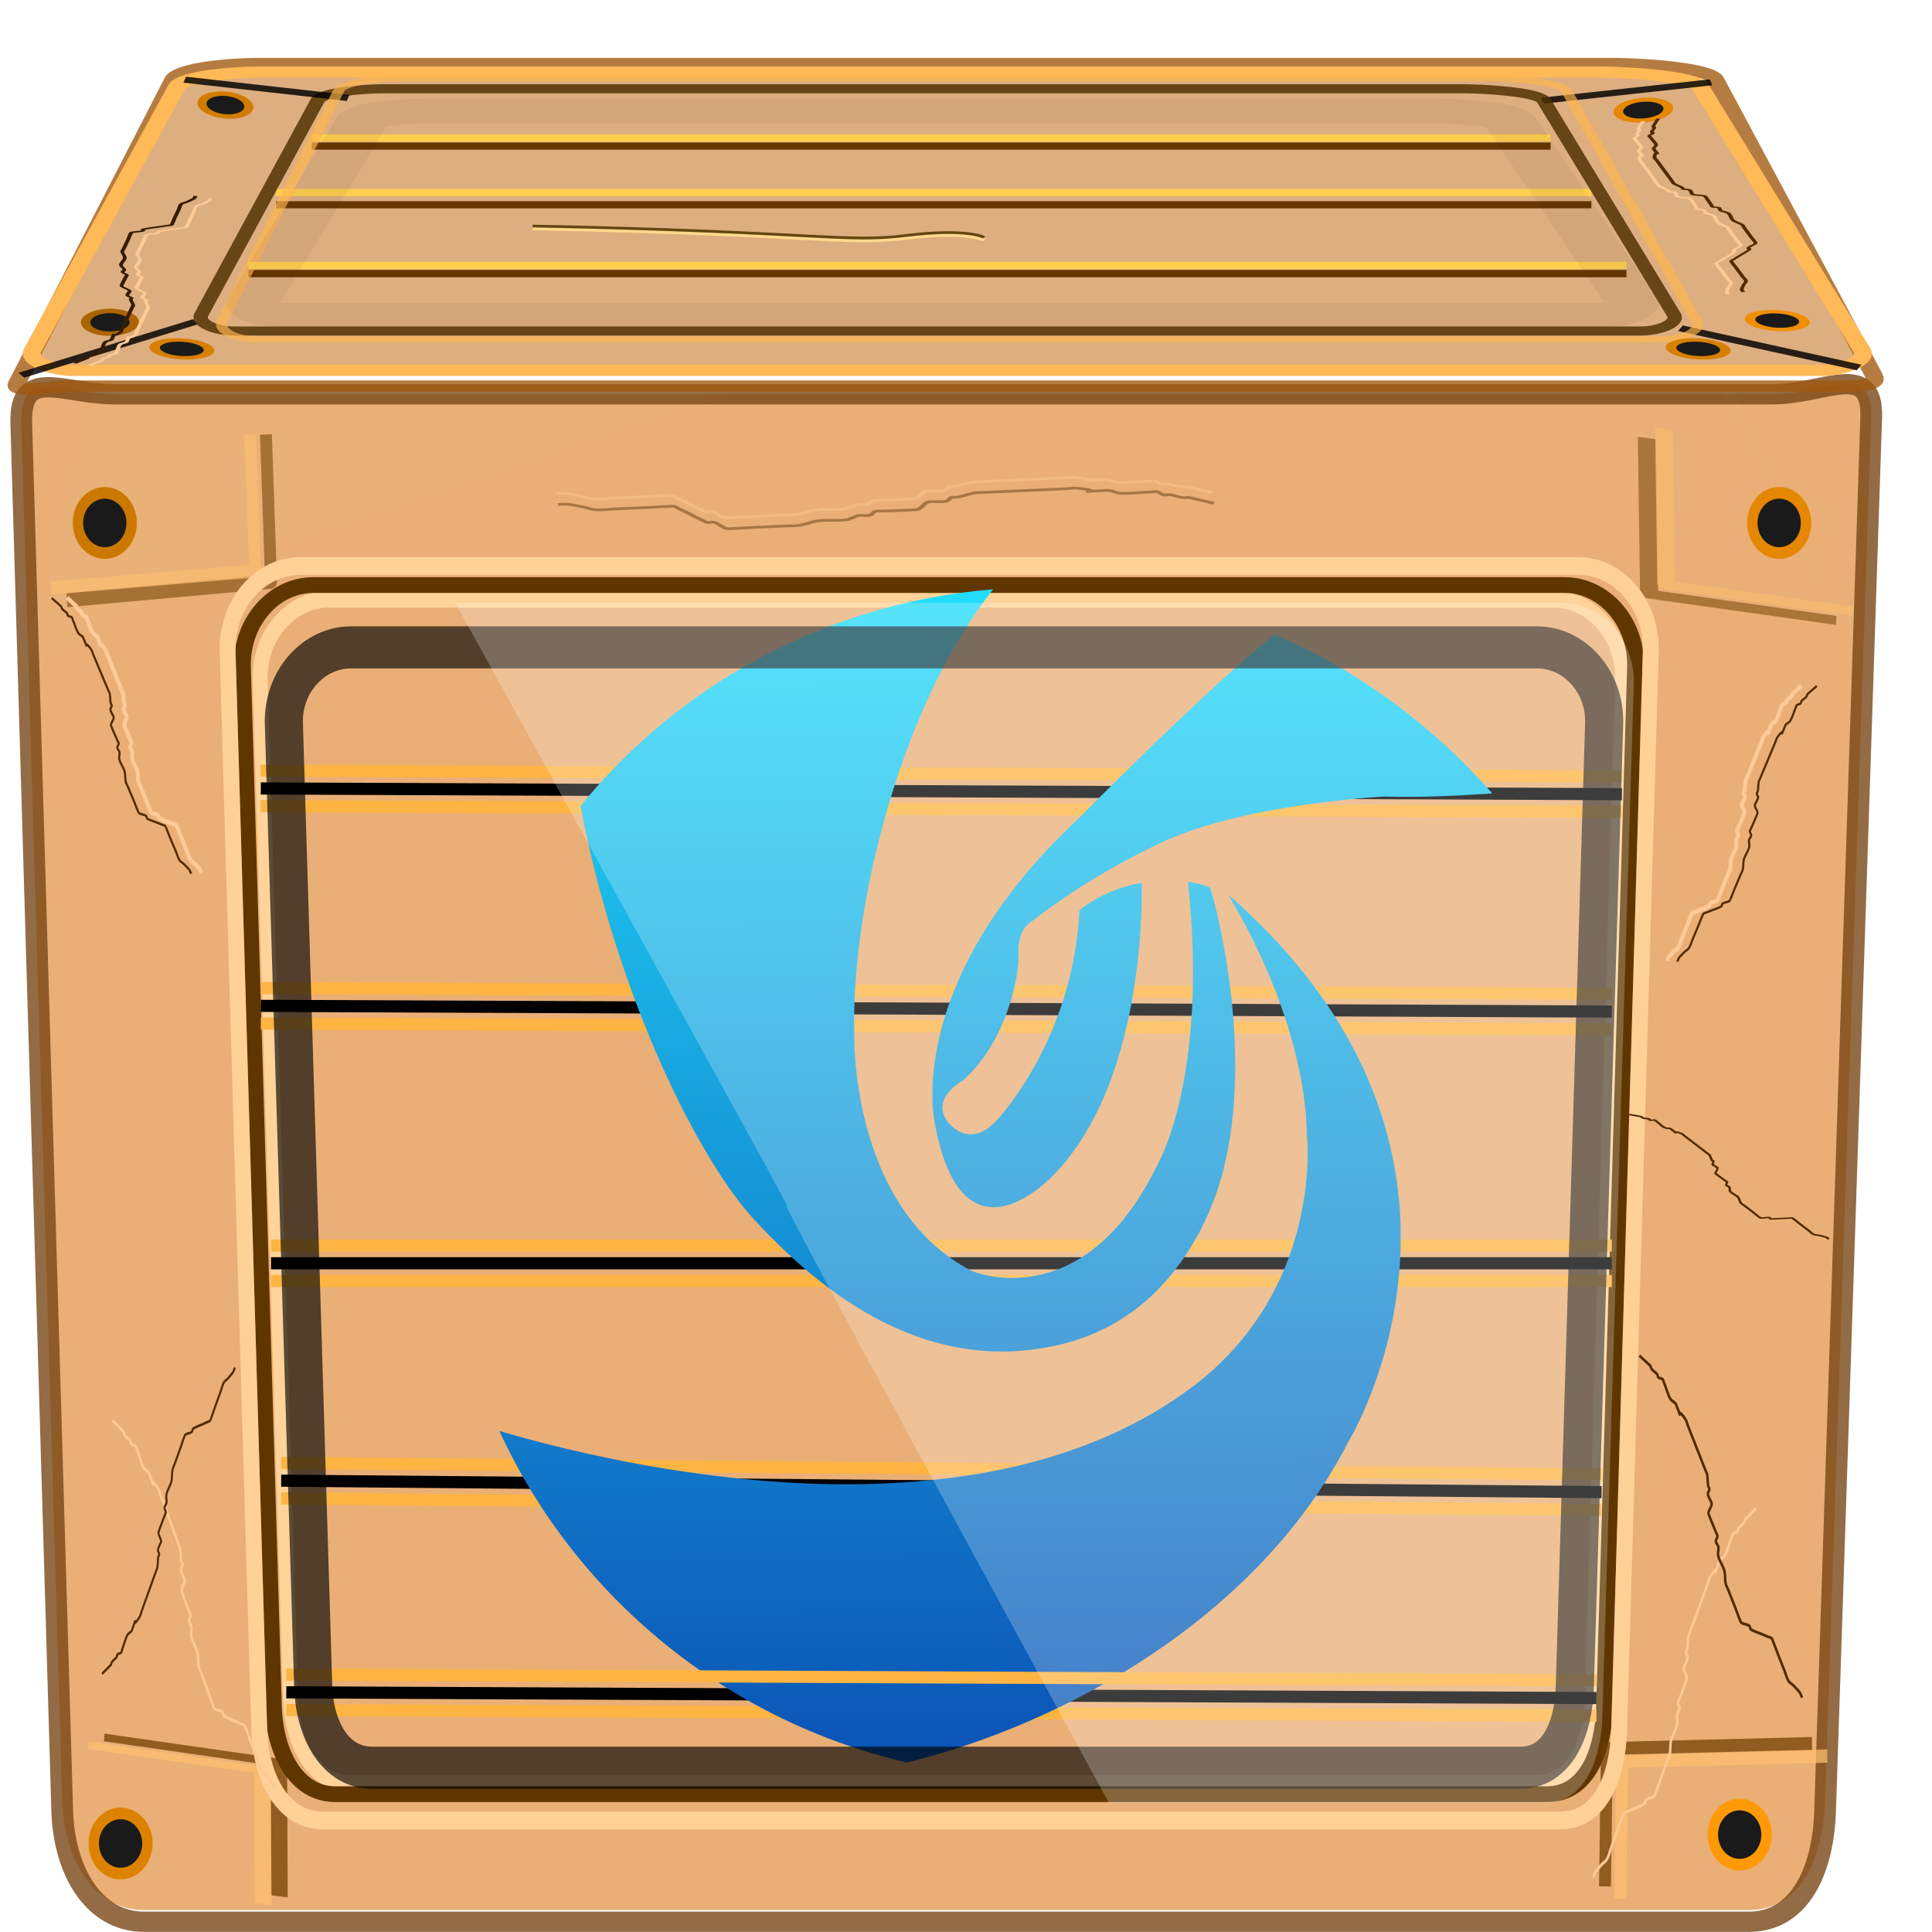 <?xml version="1.0" encoding="UTF-8" standalone="no"?>
<!-- Created with Inkscape (http://www.inkscape.org/) -->

<svg
   xmlns:dc="http://purl.org/dc/elements/1.1/"
   xmlns:cc="http://creativecommons.org/ns#"
   xmlns:rdf="http://www.w3.org/1999/02/22-rdf-syntax-ns#"
   xmlns:svg="http://www.w3.org/2000/svg"
   xmlns="http://www.w3.org/2000/svg"
   xmlns:xlink="http://www.w3.org/1999/xlink"
   xmlns:sodipodi="http://sodipodi.sourceforge.net/DTD/sodipodi-0.dtd"
   xmlns:inkscape="http://www.inkscape.org/namespaces/inkscape"
   width="96"
   height="96"
   id="svg2"
   version="1.1"
   inkscape:version="0.91 r13725"
   sodipodi:docname="deepin-software-center.svg">
  <script
     xlink:href=""
     id="script2985" />
  <defs
     id="defs4">
    <linearGradient
       gradientTransform="scale(1.006,0.994)"
       gradientUnits="userSpaceOnUse"
       id="ButtonShadow-5"
       y2="7.017"
       x2="45.448"
       y1="92.54"
       x1="45.448">
      <stop
         offset="0"
         style="stop-color:#000000"
         id="stop3750-6" />
      <stop
         offset="1"
         style="stop-color:#000000;stop-opacity:0.588"
         id="stop3752-8" />
    </linearGradient>
    <filter
       id="filter3174-2"
       color-interpolation-filters="sRGB">
      <feGaussianBlur
         stdDeviation="1.71"
         id="feGaussianBlur3176-9" />
    </filter>
    <linearGradient
       gradientTransform="translate(0,-1)"
       gradientUnits="userSpaceOnUse"
       xlink:href="#linearGradient3354-9"
       id="linearGradient3360-0"
       y2="59"
       x2="75.25"
       y1="59"
       x1="68.75" />
    <linearGradient
       id="linearGradient3354-9">
      <stop
         offset="0"
         style="stop-color:#ffffff"
         id="stop3364-0" />
      <stop
         offset="1"
         style="stop-color:#3c3c3c"
         id="stop3358-7" />
    </linearGradient>
    <linearGradient
       inkscape:collect="always"
       xlink:href="#linearGradient3290-9"
       id="linearGradient5495"
       gradientUnits="userSpaceOnUse"
       gradientTransform="translate(0,-1)"
       x1="69"
       y1="54"
       x2="73"
       y2="54" />
    <linearGradient
       id="linearGradient3290-9">
      <stop
         offset="0"
         style="stop-color:#ffffff"
         id="stop3292-1" />
      <stop
         offset="0.49"
         style="stop-color:#8c8c8c"
         id="stop3304-9" />
      <stop
         offset="0.5"
         style="stop-color:#cfcfcf"
         id="stop3306-0" />
      <stop
         offset="0.623"
         style="stop-color:#ffffff"
         id="stop3298-9" />
      <stop
         offset="0.817"
         style="stop-color:#c8c8c8"
         id="stop3300-9" />
      <stop
         offset="1"
         style="stop-color:#505050"
         id="stop3294-9" />
    </linearGradient>
    <linearGradient
       inkscape:collect="always"
       xlink:href="#linearGradient3290-9"
       id="linearGradient4010"
       gradientUnits="userSpaceOnUse"
       gradientTransform="translate(0,-1)"
       x1="69"
       y1="54"
       x2="73"
       y2="54" />
    <linearGradient
       id="linearGradient4012">
      <stop
         offset="0"
         style="stop-color:#ffffff"
         id="stop4014" />
      <stop
         offset="0.49"
         style="stop-color:#8c8c8c"
         id="stop4016" />
      <stop
         offset="0.5"
         style="stop-color:#cfcfcf"
         id="stop4018" />
      <stop
         offset="0.623"
         style="stop-color:#ffffff"
         id="stop4020" />
      <stop
         offset="0.817"
         style="stop-color:#c8c8c8"
         id="stop4022" />
      <stop
         offset="1"
         style="stop-color:#505050"
         id="stop4024" />
    </linearGradient>
    <linearGradient
       inkscape:collect="always"
       xlink:href="#linearGradient3290-9"
       id="linearGradient4026"
       gradientUnits="userSpaceOnUse"
       gradientTransform="translate(0,-1)"
       x1="69"
       y1="54"
       x2="73"
       y2="54" />
    <linearGradient
       id="linearGradient4028">
      <stop
         offset="0"
         style="stop-color:#ffffff"
         id="stop4030" />
      <stop
         offset="0.49"
         style="stop-color:#8c8c8c"
         id="stop4032" />
      <stop
         offset="0.5"
         style="stop-color:#cfcfcf"
         id="stop4034" />
      <stop
         offset="0.623"
         style="stop-color:#ffffff"
         id="stop4036" />
      <stop
         offset="0.817"
         style="stop-color:#c8c8c8"
         id="stop4038" />
      <stop
         offset="1"
         style="stop-color:#505050"
         id="stop4040" />
    </linearGradient>
    <linearGradient
       inkscape:collect="always"
       xlink:href="#linearGradient3290-9"
       id="linearGradient4042"
       gradientUnits="userSpaceOnUse"
       gradientTransform="translate(0,-1)"
       x1="69"
       y1="54"
       x2="73"
       y2="54" />
    <linearGradient
       id="linearGradient4044">
      <stop
         offset="0"
         style="stop-color:#ffffff"
         id="stop4046" />
      <stop
         offset="0.49"
         style="stop-color:#8c8c8c"
         id="stop4048" />
      <stop
         offset="0.5"
         style="stop-color:#cfcfcf"
         id="stop4050" />
      <stop
         offset="0.623"
         style="stop-color:#ffffff"
         id="stop4052" />
      <stop
         offset="0.817"
         style="stop-color:#c8c8c8"
         id="stop4054" />
      <stop
         offset="1"
         style="stop-color:#505050"
         id="stop4056" />
    </linearGradient>
    <linearGradient
       inkscape:collect="always"
       xlink:href="#linearGradient3290-9"
       id="linearGradient4058"
       gradientUnits="userSpaceOnUse"
       gradientTransform="translate(0,-1)"
       x1="69"
       y1="54"
       x2="73"
       y2="54" />
    <linearGradient
       id="linearGradient4060">
      <stop
         offset="0"
         style="stop-color:#ffffff"
         id="stop4062" />
      <stop
         offset="0.49"
         style="stop-color:#8c8c8c"
         id="stop4064" />
      <stop
         offset="0.5"
         style="stop-color:#cfcfcf"
         id="stop4066" />
      <stop
         offset="0.623"
         style="stop-color:#ffffff"
         id="stop4068" />
      <stop
         offset="0.817"
         style="stop-color:#c8c8c8"
         id="stop4070" />
      <stop
         offset="1"
         style="stop-color:#505050"
         id="stop4072" />
    </linearGradient>
    <linearGradient
       inkscape:collect="always"
       xlink:href="#linearGradient3290-9"
       id="linearGradient4074"
       gradientUnits="userSpaceOnUse"
       gradientTransform="translate(0,-1)"
       x1="69"
       y1="54"
       x2="73"
       y2="54" />
    <linearGradient
       id="linearGradient4076">
      <stop
         offset="0"
         style="stop-color:#ffffff"
         id="stop4078" />
      <stop
         offset="0.49"
         style="stop-color:#8c8c8c"
         id="stop4080" />
      <stop
         offset="0.5"
         style="stop-color:#cfcfcf"
         id="stop4082" />
      <stop
         offset="0.623"
         style="stop-color:#ffffff"
         id="stop4084" />
      <stop
         offset="0.817"
         style="stop-color:#c8c8c8"
         id="stop4086" />
      <stop
         offset="1"
         style="stop-color:#505050"
         id="stop4088" />
    </linearGradient>
    <linearGradient
       inkscape:collect="always"
       xlink:href="#linearGradient3290-9"
       id="linearGradient4090"
       gradientUnits="userSpaceOnUse"
       gradientTransform="translate(0,-1)"
       x1="69"
       y1="54"
       x2="73"
       y2="54" />
    <linearGradient
       id="linearGradient4092">
      <stop
         offset="0"
         style="stop-color:#ffffff"
         id="stop4094" />
      <stop
         offset="0.49"
         style="stop-color:#8c8c8c"
         id="stop4096" />
      <stop
         offset="0.5"
         style="stop-color:#cfcfcf"
         id="stop4098" />
      <stop
         offset="0.623"
         style="stop-color:#ffffff"
         id="stop4100" />
      <stop
         offset="0.817"
         style="stop-color:#c8c8c8"
         id="stop4102" />
      <stop
         offset="1"
         style="stop-color:#505050"
         id="stop4104" />
    </linearGradient>
    <linearGradient
       inkscape:collect="always"
       xlink:href="#linearGradient3290-9"
       id="linearGradient4106"
       gradientUnits="userSpaceOnUse"
       gradientTransform="translate(0,-1)"
       x1="69"
       y1="54"
       x2="73"
       y2="54" />
    <linearGradient
       id="linearGradient4108">
      <stop
         offset="0"
         style="stop-color:#ffffff"
         id="stop4110" />
      <stop
         offset="0.49"
         style="stop-color:#8c8c8c"
         id="stop4112" />
      <stop
         offset="0.5"
         style="stop-color:#cfcfcf"
         id="stop4114" />
      <stop
         offset="0.623"
         style="stop-color:#ffffff"
         id="stop4116" />
      <stop
         offset="0.817"
         style="stop-color:#c8c8c8"
         id="stop4118" />
      <stop
         offset="1"
         style="stop-color:#505050"
         id="stop4120" />
    </linearGradient>
    <linearGradient
       inkscape:collect="always"
       xlink:href="#linearGradient3604-8"
       id="linearGradient5497"
       gradientUnits="userSpaceOnUse"
       gradientTransform="matrix(-1,0,0,1,144,-4)"
       x1="69"
       y1="54"
       x2="73"
       y2="54" />
    <linearGradient
       id="linearGradient3604-8">
      <stop
         offset="0"
         style="stop-color:#2f2f2f"
         id="stop3606-9" />
      <stop
         offset="0.437"
         style="stop-color:#ffffff"
         id="stop3608-8" />
      <stop
         offset="0.621"
         style="stop-color:#979797"
         id="stop3610-9" />
      <stop
         offset="0.772"
         style="stop-color:#505050"
         id="stop3612-7" />
      <stop
         offset="1"
         style="stop-color:#e6e6e6"
         id="stop3614-1" />
    </linearGradient>
    <linearGradient
       inkscape:collect="always"
       xlink:href="#linearGradient3604-8"
       id="linearGradient4129"
       gradientUnits="userSpaceOnUse"
       gradientTransform="matrix(-1,0,0,1,144,-4)"
       x1="69"
       y1="54"
       x2="73"
       y2="54" />
    <linearGradient
       id="linearGradient4131">
      <stop
         offset="0"
         style="stop-color:#2f2f2f"
         id="stop4133" />
      <stop
         offset="0.437"
         style="stop-color:#ffffff"
         id="stop4135" />
      <stop
         offset="0.621"
         style="stop-color:#979797"
         id="stop4137" />
      <stop
         offset="0.772"
         style="stop-color:#505050"
         id="stop4139" />
      <stop
         offset="1"
         style="stop-color:#e6e6e6"
         id="stop4141" />
    </linearGradient>
    <linearGradient
       inkscape:collect="always"
       xlink:href="#linearGradient3604-8"
       id="linearGradient4143"
       gradientUnits="userSpaceOnUse"
       gradientTransform="matrix(-1,0,0,1,144,-4)"
       x1="69"
       y1="54"
       x2="73"
       y2="54" />
    <linearGradient
       id="linearGradient4145">
      <stop
         offset="0"
         style="stop-color:#2f2f2f"
         id="stop4147" />
      <stop
         offset="0.437"
         style="stop-color:#ffffff"
         id="stop4149" />
      <stop
         offset="0.621"
         style="stop-color:#979797"
         id="stop4151" />
      <stop
         offset="0.772"
         style="stop-color:#505050"
         id="stop4153" />
      <stop
         offset="1"
         style="stop-color:#e6e6e6"
         id="stop4155" />
    </linearGradient>
    <linearGradient
       inkscape:collect="always"
       xlink:href="#linearGradient3604-8"
       id="linearGradient4157"
       gradientUnits="userSpaceOnUse"
       gradientTransform="matrix(-1,0,0,1,144,-4)"
       x1="69"
       y1="54"
       x2="73"
       y2="54" />
    <linearGradient
       id="linearGradient4159">
      <stop
         offset="0"
         style="stop-color:#2f2f2f"
         id="stop4161" />
      <stop
         offset="0.437"
         style="stop-color:#ffffff"
         id="stop4163" />
      <stop
         offset="0.621"
         style="stop-color:#979797"
         id="stop4165" />
      <stop
         offset="0.772"
         style="stop-color:#505050"
         id="stop4167" />
      <stop
         offset="1"
         style="stop-color:#e6e6e6"
         id="stop4169" />
    </linearGradient>
    <linearGradient
       inkscape:collect="always"
       xlink:href="#linearGradient3604-8"
       id="linearGradient4171"
       gradientUnits="userSpaceOnUse"
       gradientTransform="matrix(-1,0,0,1,144,-4)"
       x1="69"
       y1="54"
       x2="73"
       y2="54" />
    <linearGradient
       id="linearGradient4173">
      <stop
         offset="0"
         style="stop-color:#2f2f2f"
         id="stop4175" />
      <stop
         offset="0.437"
         style="stop-color:#ffffff"
         id="stop4177" />
      <stop
         offset="0.621"
         style="stop-color:#979797"
         id="stop4179" />
      <stop
         offset="0.772"
         style="stop-color:#505050"
         id="stop4181" />
      <stop
         offset="1"
         style="stop-color:#e6e6e6"
         id="stop4183" />
    </linearGradient>
    <linearGradient
       inkscape:collect="always"
       xlink:href="#linearGradient3604-8"
       id="linearGradient4185"
       gradientUnits="userSpaceOnUse"
       gradientTransform="matrix(-1,0,0,1,144,-4)"
       x1="69"
       y1="54"
       x2="73"
       y2="54" />
    <linearGradient
       id="linearGradient4187">
      <stop
         offset="0"
         style="stop-color:#2f2f2f"
         id="stop4189" />
      <stop
         offset="0.437"
         style="stop-color:#ffffff"
         id="stop4191" />
      <stop
         offset="0.621"
         style="stop-color:#979797"
         id="stop4193" />
      <stop
         offset="0.772"
         style="stop-color:#505050"
         id="stop4195" />
      <stop
         offset="1"
         style="stop-color:#e6e6e6"
         id="stop4197" />
    </linearGradient>
    <linearGradient
       inkscape:collect="always"
       xlink:href="#linearGradient3604-8"
       id="linearGradient4199"
       gradientUnits="userSpaceOnUse"
       gradientTransform="matrix(-1,0,0,1,144,-4)"
       x1="69"
       y1="54"
       x2="73"
       y2="54" />
    <linearGradient
       id="linearGradient4201">
      <stop
         offset="0"
         style="stop-color:#2f2f2f"
         id="stop4203" />
      <stop
         offset="0.437"
         style="stop-color:#ffffff"
         id="stop4205" />
      <stop
         offset="0.621"
         style="stop-color:#979797"
         id="stop4207" />
      <stop
         offset="0.772"
         style="stop-color:#505050"
         id="stop4209" />
      <stop
         offset="1"
         style="stop-color:#e6e6e6"
         id="stop4211" />
    </linearGradient>
    <filter
       id="filter3429-3"
       color-interpolation-filters="sRGB"
       height="1.191"
       width="1.324"
       y="-0.095"
       x="-0.162">
      <feGaussianBlur
         stdDeviation="0.536"
         id="feGaussianBlur3431-5" />
    </filter>
    <linearGradient
       gradientTransform="translate(0,-2)"
       gradientUnits="userSpaceOnUse"
       xlink:href="#linearGradient3435-1"
       id="linearGradient3516-8"
       y2="17.763"
       x2="75.971"
       y1="17.763"
       x1="68.029" />
    <linearGradient
       id="linearGradient3435-1">
      <stop
         offset="0"
         style="stop-color:#ededed"
         id="stop3437-7" />
      <stop
         offset="1"
         style="stop-color:#b0b0b0"
         id="stop3439-9" />
    </linearGradient>
    <linearGradient
       gradientTransform="matrix(-1,0,0,1,144.031,-2)"
       gradientUnits="userSpaceOnUse"
       xlink:href="#linearGradient3435-1"
       id="linearGradient3489-1"
       y2="17.5"
       x2="75.062"
       y1="17.5"
       x1="68.969" />
    <linearGradient
       id="linearGradient4220">
      <stop
         offset="0"
         style="stop-color:#ededed"
         id="stop4222" />
      <stop
         offset="1"
         style="stop-color:#b0b0b0"
         id="stop4224" />
    </linearGradient>
    <linearGradient
       gradientTransform="matrix(1.126,0,0,1,-7.402,-49.5)"
       gradientUnits="userSpaceOnUse"
       xlink:href="#linearGradient3354-9"
       id="linearGradient3530-8"
       y2="59"
       x2="72.251"
       y1="59"
       x1="68.75" />
    <linearGradient
       id="linearGradient4227">
      <stop
         offset="0"
         style="stop-color:#b4b4b4"
         id="stop4229" />
      <stop
         offset="0.205"
         style="stop-color:#646464"
         id="stop4231" />
      <stop
         offset="0.496"
         style="stop-color:#ffffff"
         id="stop4233" />
      <stop
         offset="1"
         style="stop-color:#3c3c3c"
         id="stop4235" />
    </linearGradient>
    <filter
       color-interpolation-filters="sRGB"
       inkscape:collect="always"
       id="filter18944">
      <feGaussianBlur
         inkscape:collect="always"
         stdDeviation="0.236"
         id="feGaussianBlur18946" />
    </filter>
    <filter
       color-interpolation-filters="sRGB"
       inkscape:collect="always"
       id="filter18558">
      <feGaussianBlur
         inkscape:collect="always"
         stdDeviation="1.12"
         id="feGaussianBlur18560" />
    </filter>
    <filter
       color-interpolation-filters="sRGB"
       inkscape:collect="always"
       id="filter18554"
       x="-0.059"
       width="1.119"
       y="-0.139"
       height="1.278">
      <feGaussianBlur
         inkscape:collect="always"
         stdDeviation="1.12"
         id="feGaussianBlur18556" />
    </filter>
    <filter
       color-interpolation-filters="sRGB"
       inkscape:collect="always"
       id="filter18550"
       x="-0.063"
       width="1.126"
       y="-0.297"
       height="1.595">
      <feGaussianBlur
         inkscape:collect="always"
         stdDeviation="1.12"
         id="feGaussianBlur18552" />
    </filter>
    <filter
       color-interpolation-filters="sRGB"
       inkscape:collect="always"
       id="filter18562"
       x="-0.065"
       width="1.13"
       y="-0.297"
       height="1.595">
      <feGaussianBlur
         inkscape:collect="always"
         stdDeviation="1.12"
         id="feGaussianBlur18564" />
    </filter>
    <filter
       color-interpolation-filters="sRGB"
       inkscape:collect="always"
       id="filter18574">
      <feGaussianBlur
         inkscape:collect="always"
         stdDeviation="2.781"
         id="feGaussianBlur18576" />
    </filter>
    <filter
       color-interpolation-filters="sRGB"
       inkscape:collect="always"
       id="filter18988">
      <feGaussianBlur
         inkscape:collect="always"
         stdDeviation="0.327"
         id="feGaussianBlur18990" />
    </filter>
    <filter
       color-interpolation-filters="sRGB"
       inkscape:collect="always"
       id="filter18642">
      <feGaussianBlur
         inkscape:collect="always"
         stdDeviation="1.169"
         id="feGaussianBlur18644" />
    </filter>
    <filter
       color-interpolation-filters="sRGB"
       inkscape:collect="always"
       id="filter19378">
      <feGaussianBlur
         inkscape:collect="always"
         stdDeviation="1.758"
         id="feGaussianBlur19380" />
    </filter>
    <filter
       color-interpolation-filters="sRGB"
       inkscape:collect="always"
       id="filter19199">
      <feGaussianBlur
         inkscape:collect="always"
         stdDeviation="1.169"
         id="feGaussianBlur19201" />
    </filter>
    <filter
       color-interpolation-filters="sRGB"
       inkscape:collect="always"
       id="filter18720">
      <feGaussianBlur
         inkscape:collect="always"
         stdDeviation="2.304"
         id="feGaussianBlur18722" />
    </filter>
    <filter
       color-interpolation-filters="sRGB"
       inkscape:collect="always"
       id="filter18821"
       x="-0.197"
       width="1.395"
       y="-0.017"
       height="1.033">
      <feGaussianBlur
         inkscape:collect="always"
         stdDeviation="0.962"
         id="feGaussianBlur18823" />
    </filter>
    <filter
       color-interpolation-filters="sRGB"
       inkscape:collect="always"
       id="filter19195">
      <feGaussianBlur
         inkscape:collect="always"
         stdDeviation="7.145"
         id="feGaussianBlur19197" />
    </filter>
    <filter
       color-interpolation-filters="sRGB"
       inkscape:collect="always"
       id="filter19382">
      <feGaussianBlur
         inkscape:collect="always"
         stdDeviation="3.145"
         id="feGaussianBlur19384" />
    </filter>
    <filter
       color-interpolation-filters="sRGB"
       inkscape:collect="always"
       id="filter19348"
       x="-0.009"
       width="1.018"
       y="-0.232"
       height="1.464">
      <feGaussianBlur
         inkscape:collect="always"
         stdDeviation="0.79"
         id="feGaussianBlur19350" />
    </filter>
    <filter
       color-interpolation-filters="sRGB"
       inkscape:collect="always"
       id="filter19370"
       x="-0.016"
       width="1.032"
       y="-0.406"
       height="1.812">
      <feGaussianBlur
         inkscape:collect="always"
         stdDeviation="1.383"
         id="feGaussianBlur19372" />
    </filter>
    <linearGradient
       inkscape:collect="always"
       xlink:href="#ButtonShadow-5"
       id="linearGradient6206"
       gradientUnits="userSpaceOnUse"
       gradientTransform="scale(1.006,0.994)"
       x1="45.448"
       y1="92.54"
       x2="45.448"
       y2="7.017" />
    <linearGradient
       inkscape:collect="always"
       xlink:href="#linearGradient3354-9"
       id="linearGradient6208"
       gradientUnits="userSpaceOnUse"
       gradientTransform="translate(0,-1)"
       x1="68.75"
       y1="59"
       x2="75.25"
       y2="59" />
    <linearGradient
       inkscape:collect="always"
       xlink:href="#linearGradient3435-1"
       id="linearGradient6214"
       gradientUnits="userSpaceOnUse"
       gradientTransform="translate(0,-2)"
       x1="68.029"
       y1="17.763"
       x2="75.971"
       y2="17.763" />
    <linearGradient
       inkscape:collect="always"
       xlink:href="#linearGradient3435-1"
       id="linearGradient6216"
       gradientUnits="userSpaceOnUse"
       gradientTransform="matrix(-1,0,0,1,144.031,-2)"
       x1="68.969"
       y1="17.5"
       x2="75.062"
       y2="17.5" />
    <linearGradient
       inkscape:collect="always"
       xlink:href="#linearGradient3354-9"
       id="linearGradient6218"
       gradientUnits="userSpaceOnUse"
       gradientTransform="matrix(1.126,0,0,1,-7.402,-49.5)"
       x1="68.75"
       y1="59"
       x2="72.251"
       y2="59" />
    <linearGradient
       inkscape:collect="always"
       xlink:href="#ButtonShadow-5"
       id="linearGradient6307"
       gradientUnits="userSpaceOnUse"
       gradientTransform="scale(1.006,0.994)"
       x1="45.448"
       y1="92.54"
       x2="45.448"
       y2="7.017" />
    <linearGradient
       inkscape:collect="always"
       xlink:href="#linearGradient3354-9"
       id="linearGradient6309"
       gradientUnits="userSpaceOnUse"
       gradientTransform="translate(0,-1)"
       x1="68.75"
       y1="59"
       x2="75.25"
       y2="59" />
    <linearGradient
       inkscape:collect="always"
       xlink:href="#linearGradient3290-9"
       id="linearGradient6311"
       gradientUnits="userSpaceOnUse"
       gradientTransform="translate(0,-1)"
       x1="69"
       y1="54"
       x2="73"
       y2="54" />
    <linearGradient
       inkscape:collect="always"
       xlink:href="#linearGradient3604-8"
       id="linearGradient6313"
       gradientUnits="userSpaceOnUse"
       gradientTransform="matrix(-1,0,0,1,144,-4)"
       x1="69"
       y1="54"
       x2="73"
       y2="54" />
    <linearGradient
       inkscape:collect="always"
       xlink:href="#linearGradient3435-1"
       id="linearGradient6315"
       gradientUnits="userSpaceOnUse"
       gradientTransform="translate(0,-2)"
       x1="68.029"
       y1="17.763"
       x2="75.971"
       y2="17.763" />
    <linearGradient
       inkscape:collect="always"
       xlink:href="#linearGradient3435-1"
       id="linearGradient6317"
       gradientUnits="userSpaceOnUse"
       gradientTransform="matrix(-1,0,0,1,144.031,-2)"
       x1="68.969"
       y1="17.5"
       x2="75.062"
       y2="17.5" />
    <linearGradient
       inkscape:collect="always"
       xlink:href="#linearGradient3354-9"
       id="linearGradient6319"
       gradientUnits="userSpaceOnUse"
       gradientTransform="matrix(1.126,0,0,1,-7.402,-49.5)"
       x1="68.75"
       y1="59"
       x2="72.251"
       y2="59" />
    <linearGradient
       inkscape:collect="always"
       xlink:href="#linearGradient3290-9"
       id="linearGradient6377"
       gradientUnits="userSpaceOnUse"
       gradientTransform="translate(0,-1)"
       x1="69"
       y1="54"
       x2="73"
       y2="54" />
    <linearGradient
       inkscape:collect="always"
       xlink:href="#linearGradient3604-8"
       id="linearGradient6379"
       gradientUnits="userSpaceOnUse"
       gradientTransform="matrix(-1,0,0,1,144,-4)"
       x1="69"
       y1="54"
       x2="73"
       y2="54" />
    <linearGradient
       inkscape:collect="always"
       xlink:href="#ButtonShadow-5"
       id="linearGradient3742"
       gradientUnits="userSpaceOnUse"
       gradientTransform="scale(1.006,0.994)"
       x1="45.448"
       y1="92.54"
       x2="45.448"
       y2="7.017" />
    <linearGradient
       inkscape:collect="always"
       xlink:href="#linearGradient3354-9"
       id="linearGradient3744"
       gradientUnits="userSpaceOnUse"
       gradientTransform="translate(0,-1)"
       x1="68.75"
       y1="59"
       x2="75.25"
       y2="59" />
    <linearGradient
       inkscape:collect="always"
       xlink:href="#linearGradient3435-1"
       id="linearGradient3750"
       gradientUnits="userSpaceOnUse"
       gradientTransform="translate(0,-2)"
       x1="68.029"
       y1="17.763"
       x2="75.971"
       y2="17.763" />
    <linearGradient
       inkscape:collect="always"
       xlink:href="#linearGradient3435-1"
       id="linearGradient3752"
       gradientUnits="userSpaceOnUse"
       gradientTransform="matrix(-1,0,0,1,144.031,-2)"
       x1="68.969"
       y1="17.5"
       x2="75.062"
       y2="17.5" />
    <linearGradient
       inkscape:collect="always"
       xlink:href="#linearGradient3354-9"
       id="linearGradient3754"
       gradientUnits="userSpaceOnUse"
       gradientTransform="matrix(1.126,0,0,1,-7.402,-49.5)"
       x1="68.75"
       y1="59"
       x2="72.251"
       y2="59" />
    <linearGradient
       inkscape:collect="always"
       xlink:href="#linearGradient3290-9"
       id="linearGradient3782"
       gradientUnits="userSpaceOnUse"
       gradientTransform="translate(0,-1)"
       x1="69"
       y1="54"
       x2="73"
       y2="54" />
    <linearGradient
       inkscape:collect="always"
       xlink:href="#linearGradient3604-8"
       id="linearGradient3784"
       gradientUnits="userSpaceOnUse"
       gradientTransform="matrix(-1,0,0,1,144,-4)"
       x1="69"
       y1="54"
       x2="73"
       y2="54" />
    <linearGradient
       inkscape:collect="always"
       xlink:href="#linearGradient3290-9"
       id="linearGradient4652"
       gradientUnits="userSpaceOnUse"
       gradientTransform="translate(0,-7)"
       x1="69"
       y1="54"
       x2="73"
       y2="54" />
    <linearGradient
       inkscape:collect="always"
       xlink:href="#linearGradient3290-9"
       id="linearGradient4666"
       gradientUnits="userSpaceOnUse"
       gradientTransform="translate(0,-13)"
       x1="69"
       y1="54"
       x2="73"
       y2="54" />
    <linearGradient
       inkscape:collect="always"
       xlink:href="#linearGradient3290-9"
       id="linearGradient4680"
       gradientUnits="userSpaceOnUse"
       gradientTransform="translate(0,-19)"
       x1="69"
       y1="54"
       x2="73"
       y2="54" />
    <linearGradient
       inkscape:collect="always"
       xlink:href="#linearGradient3290-9"
       id="linearGradient4694"
       gradientUnits="userSpaceOnUse"
       gradientTransform="translate(0,-25)"
       x1="69"
       y1="54"
       x2="73"
       y2="54" />
    <linearGradient
       inkscape:collect="always"
       xlink:href="#linearGradient3290-9"
       id="linearGradient4708"
       gradientUnits="userSpaceOnUse"
       gradientTransform="translate(0,-31)"
       x1="69"
       y1="54"
       x2="73"
       y2="54" />
    <linearGradient
       inkscape:collect="always"
       xlink:href="#linearGradient3290-9"
       id="linearGradient4722"
       gradientUnits="userSpaceOnUse"
       gradientTransform="translate(0,-37)"
       x1="69"
       y1="54"
       x2="73"
       y2="54" />
    <linearGradient
       inkscape:collect="always"
       xlink:href="#linearGradient3290-9"
       id="linearGradient4734"
       gradientUnits="userSpaceOnUse"
       gradientTransform="translate(0,-43)"
       x1="69"
       y1="54"
       x2="73"
       y2="54" />
    <linearGradient
       inkscape:collect="always"
       xlink:href="#linearGradient3604-8"
       id="linearGradient4748"
       gradientUnits="userSpaceOnUse"
       gradientTransform="matrix(-1,0,0,1,144,-10)"
       x1="69"
       y1="54"
       x2="73"
       y2="54" />
    <linearGradient
       inkscape:collect="always"
       xlink:href="#linearGradient3604-8"
       id="linearGradient4762"
       gradientUnits="userSpaceOnUse"
       gradientTransform="matrix(-1,0,0,1,144,-16)"
       x1="69"
       y1="54"
       x2="73"
       y2="54" />
    <linearGradient
       inkscape:collect="always"
       xlink:href="#linearGradient3604-8"
       id="linearGradient4776"
       gradientUnits="userSpaceOnUse"
       gradientTransform="matrix(-1,0,0,1,144,-22)"
       x1="69"
       y1="54"
       x2="73"
       y2="54" />
    <linearGradient
       inkscape:collect="always"
       xlink:href="#linearGradient3604-8"
       id="linearGradient4790"
       gradientUnits="userSpaceOnUse"
       gradientTransform="matrix(-1,0,0,1,144,-28)"
       x1="69"
       y1="54"
       x2="73"
       y2="54" />
    <linearGradient
       inkscape:collect="always"
       xlink:href="#linearGradient3604-8"
       id="linearGradient4804"
       gradientUnits="userSpaceOnUse"
       gradientTransform="matrix(-1,0,0,1,144,-34)"
       x1="69"
       y1="54"
       x2="73"
       y2="54" />
    <linearGradient
       inkscape:collect="always"
       xlink:href="#linearGradient3604-8"
       id="linearGradient4816"
       gradientUnits="userSpaceOnUse"
       gradientTransform="matrix(-1,0,0,1,144,-40)"
       x1="69"
       y1="54"
       x2="73"
       y2="54" />
    <filter
       color-interpolation-filters="sRGB"
       inkscape:collect="always"
       id="filter18821-1"
       x="-0.197"
       width="1.395"
       y="-0.017"
       height="1.033">
      <feGaussianBlur
         inkscape:collect="always"
         stdDeviation="0.962"
         id="feGaussianBlur18823-2" />
    </filter>
    <linearGradient
       gradientTransform="matrix(0.463,0,0,0.496,22.641,-5.403)"
       id="SVGID_2_"
       gradientUnits="userSpaceOnUse"
       x1="59.213"
       y1="4.189"
       x2="59.784"
       y2="123.575">
      <stop
         offset="0"
         style="stop-color:#22E1FD"
         id="stop13" />
      <stop
         offset="0.966"
         style="stop-color:#0B53B6"
         id="stop15" />
    </linearGradient>
  </defs>
  <sodipodi:namedview
     id="base"
     pagecolor="#ffffff"
     bordercolor="#666666"
     borderopacity="1.0"
     inkscape:pageopacity="0.0"
     inkscape:pageshadow="2"
     inkscape:zoom="3.5548681"
     inkscape:cx="2.3933188"
     inkscape:cy="43.813809"
     inkscape:current-layer="g5024"
     showgrid="true"
     inkscape:document-units="px"
     inkscape:grid-bbox="true"
     inkscape:showpageshadow="false"
     gridtolerance="1"
     guidetolerance="1"
     objecttolerance="1"
     inkscape:window-width="1222"
     inkscape:window-height="482"
     inkscape:window-x="56"
     inkscape:window-y="143"
     inkscape:window-maximized="0" />
  <g
     id="layer1"
     inkscape:label="Layer 1"
     inkscape:groupmode="layer"
     transform="translate(0,32)">
    <g
       transform="matrix(0.178,0,0,0.178,1.992,-124.366)"
       id="g18849">
      <g
         transform="translate(-12.054,0.834)"
         id="g18472">
        <g
           id="g19054">
          <g
             id="g19213"
             transform="matrix(0.974,0,0,0.974,8.663,20.75)" />
        </g>
      </g>
    </g>
    <g
       id="g6072"
       transform="matrix(1.157,0,0,1.083,-7.36,-2.783)">
      <g
         id="g3586"
         transform="matrix(0.976,0,0,0.973,0.151,1.646)">
        <g
           id="g5024">
          <path
             sodipodi:nodetypes="sssssssss"
             inkscape:connector-curvature="0"
             id="path18630"
             d="m 11.42,-10.831 72.934,0 c 2.284,0 4.432,-1.604 4.348,1.09 L 86.674,55.478 c -0.084,2.694 -1.066,5.171 -3.35,5.171 l -70.615,0 c -2.284,0 -3.533,-2.476 -3.608,-5.171 L 7.297,-9.471 C 7.222,-12.165 9.136,-10.831 11.42,-10.831 z"
             style="fill:#e9af76" />
          <path
             style="opacity:0.789;fill:none;stroke:#764514;stroke-width:0.956;stroke-linecap:round;stroke-linejoin:bevel"
             d="m 11.422,-10.825 72.931,0 c 2.284,0 4.431,-1.617 4.348,1.098 L 86.672,55.991 c -0.084,2.715 -1.066,5.21 -3.35,5.21 l -70.612,0 c -2.284,0 -3.533,-2.495 -3.608,-5.21 L 7.299,-9.455 C 7.224,-12.17 9.138,-10.825 11.422,-10.825 z"
             id="path18476"
             inkscape:connector-curvature="0"
             sodipodi:nodetypes="sssssssss" />
          <g
             style="opacity:0.701"
             id="g18998"
             transform="matrix(-0.018,0.139,-0.265,-0.046,278.821,31.212)">
            <path
               inkscape:connector-curvature="0"
               id="path19000"
               d="m 13.344,722.334 1.291,30.983 -51.638,3.873 0,0"
               style="opacity:0.852;fill:none;stroke:#703f00;stroke-width:3;stroke-linejoin:round;filter:url(#filter18944)" />
            <path
               style="opacity:0.852;fill:none;stroke:#ffc070;stroke-width:3;stroke-linejoin:round;filter:url(#filter18944)"
               d="m 9.344,719.752 1.291,30.983 -51.638,3.873 0,0"
               id="path19002"
               inkscape:connector-curvature="0" />
          </g>
          <path
             style="fill:none;stroke:#ffd399;stroke-width:3.812;stroke-linecap:round;stroke-linejoin:round;filter:url(#filter18574)"
             d="m 111.902,747.137 309.536,0 c 9.695,0 17.836,8.121 17.5,18.194 l -7.656,229.705 c -0.336,10.074 -4.524,19.332 -14.219,19.332 l -299.692,0 c -9.695,0 -14.977,-9.258 -15.313,-19.332 L 94.401,765.332 c -0.336,-10.074 7.805,-18.194 17.5,-18.194 z"
             id="path18566"
             inkscape:connector-curvature="0"
             sodipodi:nodetypes="sssssssss"
             transform="matrix(0.174,0,0,0.209,1.387,-157.317)" />
          <g
             transform="matrix(0.018,-0.119,0.247,0.043,-167.708,23.039)"
             id="g18992">
            <path
               style="opacity:0.852;fill:none;stroke:#703f00;stroke-width:3;stroke-linejoin:round;filter:url(#filter18944)"
               d="m 13.344,722.334 1.291,30.983 -51.638,3.873 0,0"
               id="path18994"
               inkscape:connector-curvature="0" />
            <path
               inkscape:connector-curvature="0"
               id="path18996"
               d="m 9.344,719.752 1.291,30.983 -51.638,3.873 0,0"
               style="opacity:0.852;fill:none;stroke:#ffc070;stroke-width:3;stroke-linejoin:round;filter:url(#filter18944)" />
          </g>
          <path
             sodipodi:nodetypes="sssssssss"
             inkscape:connector-curvature="0"
             id="path18568"
             d="m 20.143,-1.829 55.076,0 c 1.725,0 3.174,1.733 3.114,3.882 L 76.971,51.061 c -0.06,2.149 -0.805,4.124 -2.53,4.124 l -53.325,0 c -1.725,0 -2.665,-1.975 -2.725,-4.124 L 17.029,2.052 c -0.06,-2.149 1.389,-3.882 3.114,-3.882 z"
             style="fill:none;stroke:#603600;stroke-width:0.743;stroke-linecap:round;stroke-linejoin:round" />
          <path
             style="fill:none;stroke:#000000;stroke-width:0.572;stroke-linejoin:round"
             d="M 17.839,7.761 77.734,8.031"
             id="path18600"
             inkscape:connector-curvature="0" />
          <path
             style="fill:none;stroke:#000000;stroke-width:0.572;stroke-linejoin:round"
             d="m 17.839,18.012 59.447,0.27 0,0"
             id="path18602"
             inkscape:connector-curvature="0" />
          <path
             style="fill:none;stroke:#000000;stroke-width:0.572;stroke-linejoin:round"
             d="m 18.288,30.151 58.998,0 0,0"
             id="path18604"
             inkscape:connector-curvature="0" />
          <path
             style="fill:none;stroke:#000000;stroke-width:0.572;stroke-linejoin:round"
             d="m 18.736,40.402 58.101,0.54"
             id="path18606"
             inkscape:connector-curvature="0" />
          <path
             style="fill:none;stroke:#000000;stroke-width:0.572;stroke-linejoin:round"
             d="M 18.961,50.383 76.613,50.653"
             id="path18608"
             inkscape:connector-curvature="0" />
          <path
             inkscape:connector-curvature="0"
             id="path18610"
             d="M 17.839,8.597 77.734,8.866"
             style="fill:none;stroke:#fdb442;stroke-width:0.572;stroke-linejoin:round" />
          <path
             inkscape:connector-curvature="0"
             id="path18612"
             d="m 17.839,18.848 59.447,0.27 0,0"
             style="fill:none;stroke:#fdb442;stroke-width:0.572;stroke-linejoin:round" />
          <path
             inkscape:connector-curvature="0"
             id="path18614"
             d="m 18.288,30.987 58.998,0 0,0"
             style="fill:none;stroke:#fdb442;stroke-width:0.572;stroke-linejoin:round" />
          <path
             inkscape:connector-curvature="0"
             id="path18616"
             d="m 18.736,41.238 58.101,0.54"
             style="fill:none;stroke:#fdb442;stroke-width:0.572;stroke-linejoin:round" />
          <path
             inkscape:connector-curvature="0"
             id="path18618"
             d="M 18.961,51.219 76.613,51.488"
             style="fill:none;stroke:#fdb442;stroke-width:0.572;stroke-linejoin:round" />
          <path
             style="fill:none;stroke:#fdb442;stroke-width:0.572;stroke-linejoin:round"
             d="M 17.839,6.925 77.734,7.195"
             id="path18620"
             inkscape:connector-curvature="0" />
          <path
             style="fill:none;stroke:#fdb442;stroke-width:0.572;stroke-linejoin:round"
             d="m 17.839,17.176 59.447,0.27 0,0"
             id="path18622"
             inkscape:connector-curvature="0" />
          <path
             style="fill:none;stroke:#fdb442;stroke-width:0.572;stroke-linejoin:round"
             d="m 18.288,29.315 58.998,0 0,0"
             id="path18624"
             inkscape:connector-curvature="0" />
          <path
             style="fill:none;stroke:#fdb442;stroke-width:0.572;stroke-linejoin:round"
             d="m 18.736,39.566 58.101,0.54"
             id="path18626"
             inkscape:connector-curvature="0" />
          <path
             inkscape:connector-curvature="0"
             style="fill:url(#SVGID_2_)"
             d="M 28.339,38.06 C 33.852,39.797 48.954,43.518 58.451,36.274 64.658,31.61 63.871,24.118 63.871,24.118 63.778,18.413 60.396,12.757 60.396,12.757 73.46,24.962 65.724,38.507 65.724,38.507 61.74,46.892 53.123,51.903 46.267,53.689 38.299,51.704 31.675,45.85 28.339,38.06 Z M 31.906,8.589 c 1.621,9.08 5.235,16.72 7.644,19.499 3.104,3.622 7.736,7.442 13.62,5.855 5.883,-1.588 7.088,-8.484 7.088,-8.484 1.297,-5.855 -0.556,-12.85 -0.649,-12.999 -0.093,-0.149 -0.973,-0.298 -0.973,-0.298 0.927,9.228 -1.343,13.347 -1.343,13.347 -3.289,7.244 -8.153,5.011 -8.153,5.011 -5.42,-2.977 -5.188,-11.263 -5.188,-11.263 -0.139,-5.805 1.992,-15.331 6.115,-20.888 -7.319,0.645 -13.805,4.465 -18.16,10.221 z M 62.435,0.502 C 59.285,3.23 53.911,9.085 53.911,9.085 45.943,17.023 47.518,23.672 47.518,23.672 c 1.251,6.996 5.235,2.282 5.235,2.282 4.169,-4.614 3.845,-13.743 3.845,-13.743 -1.668,0.298 -2.733,1.29 -2.733,1.29 -0.278,6.103 -3.613,9.873 -3.613,9.873 -1.297,1.538 -2.224,0.05 -2.224,0.05 -0.695,-1.092 0.695,-1.885 0.695,-1.885 1.899,-1.786 2.502,-4.862 2.455,-6.003 -0.046,-1.141 0.556,-1.488 0.556,-1.488 2.687,-2.233 5.42,-3.572 5.42,-3.572 3.613,-1.985 10.099,-2.332 10.099,-2.332 1.76,0.05 3.428,-0.05 4.772,-0.149 -2.594,-3.175 -5.883,-5.805 -9.589,-7.492 z"
             id="path17" />
          <path
             style="fill:none;stroke:#fdb442;stroke-width:0.572;stroke-linejoin:round"
             d="M 18.961,49.547 76.613,49.817"
             id="path18628"
             inkscape:connector-curvature="0" />
          <g
             style="opacity:0.769;filter:url(#filter18988)"
             transform="matrix(0.174,0,0,0.224,15.744,-170.733)"
             id="g18950">
            <path
               style="opacity:0.852;fill:none;stroke:#703f00;stroke-width:3;stroke-linejoin:round;filter:url(#filter18944)"
               d="m 13.344,722.334 1.291,30.983 -51.638,3.873 0,0"
               id="path18938"
               inkscape:connector-curvature="0" />
            <path
               transform="matrix(1,0,0,0.927,0,55.12)"
               inkscape:connector-curvature="0"
               id="path18948"
               d="m 9.344,719.752 1.291,30.983 -51.638,3.873 0,0"
               style="opacity:0.852;fill:none;stroke:#ffc070;stroke-width:3;stroke-linejoin:round;filter:url(#filter18944)" />
          </g>
          <g
             id="g18954"
             transform="matrix(-0.174,-0.011,0.01,-0.209,72.086,210.649)">
            <path
               inkscape:connector-curvature="0"
               id="path18956"
               d="m 13.344,722.334 1.291,30.983 -51.638,3.873 0,0"
               style="opacity:0.852;fill:none;stroke:#703f00;stroke-width:3;stroke-linejoin:round;filter:url(#filter18944)" />
            <path
               style="opacity:0.852;fill:none;stroke:#ffc070;stroke-width:3;stroke-linejoin:round;filter:url(#filter18944)"
               d="m 9.344,719.752 1.291,30.983 -51.638,3.873 0,0"
               id="path18958"
               inkscape:connector-curvature="0" />
          </g>
          <path
             style="opacity:0.638;fill:none;stroke:#ffbf6e;stroke-width:4.009;stroke-linecap:round;stroke-linejoin:round;filter:url(#filter18642)"
             d="m 104.438,739.675 323.339,0 c 10.127,0 18.631,8.6 18.281,19.268 l -7.998,243.262 c -0.351,10.668 -4.726,20.472 -14.853,20.472 l -313.056,0 c -10.127,0 -15.645,-9.804 -15.996,-20.472 L 86.157,758.944 c -0.351,-10.668 8.153,-19.268 18.281,-19.268 z"
             id="path18632"
             inkscape:connector-curvature="0"
             sodipodi:nodetypes="sssssssss"
             transform="matrix(0.174,0,0,0.209,1.387,-157.317)" />
          <path
             sodipodi:nodetypes="sssssssss"
             inkscape:connector-curvature="0"
             id="path18690"
             d="m 104.438,739.675 323.339,0 c 10.127,0 18.631,8.6 18.281,19.268 l -7.998,243.262 c -0.351,10.668 -4.726,20.472 -14.853,20.472 l -313.056,0 c -10.127,0 -15.645,-9.804 -15.996,-20.472 L 86.157,758.944 c -0.351,-10.668 8.153,-19.268 18.281,-19.268 z"
             style="fill:none;stroke:#ffd197;stroke-width:4.009;stroke-linecap:round;stroke-linejoin:round;filter:url(#filter19199)"
             transform="matrix(0.174,0,0,0.209,1.387,-157.317)" />
          <path
             sodipodi:nodetypes="sssssssss"
             inkscape:connector-curvature="0"
             id="path18718"
             d="m 114.085,567.064 323.55,-23.237 c 5.823,-0.418 -1.704,24.295 0.798,29.724 l 60.762,131.851 c 2.502,5.429 -64.419,-155.268 -69.911,-153.288 L 78.379,678.627 c -5.492,1.98 -45.558,30.081 -44.092,24.282 L 72.54,551.604 c 1.466,-5.798 35.722,15.878 41.545,15.46 z"
             style="opacity:0.103;fill:#fdf7f1;filter:url(#filter18720)"
             transform="matrix(0.174,0,0,0.174,1.387,-120.515)" />
          <g
             id="g18730"
             transform="matrix(0.174,0,0,0.209,30.999,-184.182)">
            <path
               transform="matrix(1.314,0,0,1.314,49.457,441.855)"
               d="m -120.059,317.066 a 5.164,5.164 0 0 1 -5.164,5.164 5.164,5.164 0 0 1 -5.164,-5.164 5.164,5.164 0 0 1 5.164,-5.164 5.164,5.164 0 0 1 5.164,5.164 z"
               sodipodi:ry="5.1638246"
               sodipodi:rx="5.1638246"
               sodipodi:cy="317.06561"
               sodipodi:cx="-125.22275"
               id="path18726"
               style="fill:#1a1a1a"
               sodipodi:type="arc" />
            <path
               sodipodi:type="arc"
               style="fill:none;stroke:#cb7800;stroke-width:2;stroke-linejoin:round"
               id="path18728"
               sodipodi:cx="-125.22275"
               sodipodi:cy="317.06561"
               sodipodi:rx="5.1638246"
               sodipodi:ry="5.1638246"
               d="m -120.059,317.066 a 5.164,5.164 0 0 1 -5.164,5.164 5.164,5.164 0 0 1 -5.164,-5.164 5.164,5.164 0 0 1 5.164,-5.164 5.164,5.164 0 0 1 5.164,5.164 z"
               transform="matrix(1.314,0,0,1.314,49.457,441.855)" />
          </g>
          <g
             transform="matrix(0.174,0,0,0.209,102.939,-122.33)"
             id="g18734">
            <path
               sodipodi:type="arc"
               style="fill:#1a1a1a"
               id="path18736"
               sodipodi:cx="-125.22275"
               sodipodi:cy="317.06561"
               sodipodi:rx="5.1638246"
               sodipodi:ry="5.1638246"
               d="m -120.059,317.066 a 5.164,5.164 0 0 1 -5.164,5.164 5.164,5.164 0 0 1 -5.164,-5.164 5.164,5.164 0 0 1 5.164,-5.164 5.164,5.164 0 0 1 5.164,5.164 z"
               transform="matrix(1.314,0,0,1.314,49.457,441.855)" />
            <path
               inkscape:transform-center-y="-69.711631"
               transform="matrix(1.314,0,0,1.314,49.457,441.855)"
               d="m -120.059,317.066 a 5.164,5.164 0 0 1 -5.164,5.164 5.164,5.164 0 0 1 -5.164,-5.164 5.164,5.164 0 0 1 5.164,-5.164 5.164,5.164 0 0 1 5.164,5.164 z"
               sodipodi:ry="5.1638246"
               sodipodi:rx="5.1638246"
               sodipodi:cy="317.06561"
               sodipodi:cx="-125.22275"
               id="path18738"
               style="fill:none;stroke:#ff9906;stroke-width:2;stroke-linejoin:round"
               sodipodi:type="arc" />
          </g>
          <g
             id="g18740"
             transform="matrix(0.174,0,0,0.209,104.677,-184.182)">
            <path
               transform="matrix(1.314,0,0,1.314,49.457,441.855)"
               d="m -120.059,317.066 a 5.164,5.164 0 0 1 -5.164,5.164 5.164,5.164 0 0 1 -5.164,-5.164 5.164,5.164 0 0 1 5.164,-5.164 5.164,5.164 0 0 1 5.164,5.164 z"
               sodipodi:ry="5.1638246"
               sodipodi:rx="5.1638246"
               sodipodi:cy="317.06561"
               sodipodi:cx="-125.22275"
               id="path18742"
               style="fill:#1a1a1a"
               sodipodi:type="arc" />
            <path
               sodipodi:type="arc"
               style="fill:none;stroke:#e58700;stroke-width:2;stroke-linejoin:round"
               id="path18744"
               sodipodi:cx="-125.22275"
               sodipodi:cy="317.06561"
               sodipodi:rx="5.1638246"
               sodipodi:ry="5.1638246"
               d="m -120.059,317.066 a 5.164,5.164 0 0 1 -5.164,5.164 5.164,5.164 0 0 1 -5.164,-5.164 5.164,5.164 0 0 1 5.164,-5.164 5.164,5.164 0 0 1 5.164,5.164 z"
               transform="matrix(1.314,0,0,1.314,49.457,441.855)" />
          </g>
          <g
             transform="matrix(0.174,0,0,0.209,31.694,-121.912)"
             id="g18746">
            <path
               sodipodi:type="arc"
               style="fill:#1a1a1a"
               id="path18748"
               sodipodi:cx="-125.22275"
               sodipodi:cy="317.06561"
               sodipodi:rx="5.1638246"
               sodipodi:ry="5.1638246"
               d="m -120.059,317.066 a 5.164,5.164 0 0 1 -5.164,5.164 5.164,5.164 0 0 1 -5.164,-5.164 5.164,5.164 0 0 1 5.164,-5.164 5.164,5.164 0 0 1 5.164,5.164 z"
               transform="matrix(1.314,0,0,1.314,49.457,441.855)" />
            <path
               transform="matrix(1.314,0,0,1.314,49.457,441.855)"
               d="m -120.059,317.066 a 5.164,5.164 0 0 1 -5.164,5.164 5.164,5.164 0 0 1 -5.164,-5.164 5.164,5.164 0 0 1 5.164,-5.164 5.164,5.164 0 0 1 5.164,5.164 z"
               sodipodi:ry="5.1638246"
               sodipodi:rx="5.1638246"
               sodipodi:cy="317.06561"
               sodipodi:cx="-125.22275"
               id="path18750"
               style="fill:none;stroke:#dd8200;stroke-width:2;stroke-linejoin:round"
               sodipodi:type="arc" />
          </g>
          <g
             style="opacity:0.432"
             transform="matrix(0.024,0.127,-0.25,0.012,220.792,-43.769)"
             id="g18827">
            <path
               transform="matrix(1.005,0,0,0.821,-1.04,140.085)"
               inkscape:connector-curvature="0"
               id="path18807"
               d="m 232.714,641.51 c -0.861,1.721 -1.721,3.443 -2.582,5.164 0,0.43 0.136,0.883 0,1.291 -0.304,0.913 -0.987,1.669 -1.291,2.582 -0.136,0.408 0.192,0.906 0,1.291 -0.272,0.544 -1.019,0.747 -1.291,1.291 -0.192,0.385 0,0.861 0,1.291 0,0.43 0,0.861 0,1.291 0,1.721 0.283,3.466 0,5.164 -0.158,0.949 -1.102,1.638 -1.291,2.582 0,9.848 0.577,-1.018 -1.291,6.455 -0.209,0.835 0,1.721 0,2.582 0,2.582 0,5.164 0,7.746 0,2.582 0,5.164 0,7.746 0,0.861 0,1.721 0,2.582 0,0.43 -0.104,0.873 0,1.291 0.33,1.32 0.961,2.553 1.291,3.873 0.104,0.417 -0.192,0.906 0,1.291 0.272,0.544 1.099,0.714 1.291,1.291 0.272,0.816 0,1.721 0,2.582 0,0.43 -0.192,0.906 0,1.291 0.544,1.089 2.038,1.493 2.582,2.582 0.192,0.384 0,7.203 0,7.746 0,0.43 -0.192,0.906 0,1.291 0.272,0.544 1.019,0.747 1.291,1.291 0.385,0.77 -0.272,1.765 0,2.582 0.304,0.913 1.102,1.638 1.291,2.582 0.422,2.11 -0.422,4.345 0,6.455 0.267,1.334 1.024,2.539 1.291,3.873 0.169,0.844 0,1.721 0,2.582 0,2.582 0,5.164 0,7.746 0,0.675 0.17,4.824 0,5.164 -0.544,1.089 -2.038,1.493 -2.582,2.582 -0.192,0.385 0.192,0.906 0,1.291 -0.345,0.689 -3.193,3.193 -3.873,3.873 -0.43,0.43 -0.861,0.861 -1.291,1.291 -0.43,0.43 -1.019,0.747 -1.291,1.291 -0.145,0.289 0,4.857 0,5.164 0,2.582 0,5.164 0,7.746 0,1.291 0.253,2.607 0,3.873 -0.189,0.944 -0.934,1.689 -1.291,2.582 -1.427,3.568 -1.291,2.738 -1.291,5.164"
               style="fill:none;stroke:#fdc995;stroke-width:1px;filter:url(#filter18821)" />
            <path
               transform="matrix(1.005,0,0,0.821,-1.04,140.085)"
               style="fill:none;stroke:#522a02;stroke-width:1px;filter:url(#filter18821)"
               d="m 236.714,641.51 c -0.861,1.721 -1.721,3.443 -2.582,5.164 0,0.43 0.136,0.883 0,1.291 -0.304,0.913 -0.987,1.669 -1.291,2.582 -0.136,0.408 0.192,0.906 0,1.291 -0.272,0.544 -1.019,0.747 -1.291,1.291 -0.192,0.385 0,0.861 0,1.291 0,0.43 0,0.861 0,1.291 0,1.721 0.283,3.466 0,5.164 -0.158,0.949 -1.102,1.638 -1.291,2.582 0,9.848 0.577,-1.018 -1.291,6.455 -0.209,0.835 0,1.721 0,2.582 0,2.582 0,5.164 0,7.746 0,2.582 0,5.164 0,7.746 0,0.861 0,1.721 0,2.582 0,0.43 -0.104,0.873 0,1.291 0.33,1.32 0.961,2.553 1.291,3.873 0.104,0.417 -0.192,0.906 0,1.291 0.272,0.544 1.099,0.714 1.291,1.291 0.272,0.816 0,1.721 0,2.582 0,0.43 -0.192,0.906 0,1.291 0.544,1.089 2.038,1.493 2.582,2.582 0.192,0.384 0,7.203 0,7.746 0,0.43 -0.192,0.906 0,1.291 0.272,0.544 1.019,0.747 1.291,1.291 0.385,0.77 -0.272,1.765 0,2.582 0.304,0.913 1.102,1.638 1.291,2.582 0.422,2.11 -0.422,4.345 0,6.455 0.267,1.334 1.024,2.539 1.291,3.873 0.169,0.844 0,1.721 0,2.582 0,2.582 0,5.164 0,7.746 0,0.675 0.17,4.824 0,5.164 -0.544,1.089 -2.038,1.493 -2.582,2.582 -0.192,0.385 0.192,0.906 0,1.291 -0.345,0.689 -3.193,3.193 -3.873,3.873 -0.43,0.43 -0.861,0.861 -1.291,1.291 -0.43,0.43 -1.019,0.747 -1.291,1.291 -0.145,0.289 0,4.857 0,5.164 0,2.582 0,5.164 0,7.746 0,1.291 0.253,2.607 0,3.873 -0.189,0.944 -0.934,1.689 -1.291,2.582 -1.427,3.568 -1.291,2.738 -1.291,5.164"
               id="path18825"
               inkscape:connector-curvature="0" />
          </g>
          <g
             id="g18831"
             transform="matrix(0.099,0.057,-0.044,0.129,112.476,-64.519)">
            <path
               style="fill:none;stroke:#fdc995;stroke-width:1px;filter:url(#filter18821)"
               d="m 50.347,256.391 c -0.861,1.721 -1.721,3.443 -2.582,5.164 0,0.43 0.136,0.883 0,1.291 -0.304,0.913 -0.987,1.669 -1.291,2.582 -0.136,0.408 0.192,0.906 0,1.291 -0.272,0.544 -1.019,0.747 -1.291,1.291 -0.192,0.385 0,0.861 0,1.291 0,0.43 0,0.861 0,1.291 0,1.721 0.283,3.466 0,5.164 -0.158,0.949 -1.102,1.638 -1.291,2.582 0,9.848 0.577,-1.018 -1.291,6.455 -0.209,0.835 0,1.721 0,2.582 0,2.582 0,5.164 0,7.746 0,2.582 0,5.164 0,7.746 0,0.861 0,1.721 0,2.582 0,0.43 -0.104,0.873 0,1.291 0.33,1.32 0.961,2.553 1.291,3.873 0.104,0.417 -0.192,0.906 0,1.291 0.272,0.544 1.099,0.714 1.291,1.291 0.272,0.816 0,1.721 0,2.582 0,0.43 -0.192,0.906 0,1.291 0.544,1.089 2.038,1.493 2.582,2.582 0.192,0.384 0,7.203 0,7.746 0,0.43 -0.192,0.906 0,1.291 0.272,0.544 1.019,0.747 1.291,1.291 0.385,0.77 -0.272,1.765 0,2.582 0.304,0.913 1.102,1.638 1.291,2.582 0.422,2.11 -0.422,4.345 0,6.455 0.267,1.334 1.024,2.539 1.291,3.873 0.169,0.844 0,1.721 0,2.582 0,2.582 0,5.164 0,7.746 0,0.675 0.17,4.824 0,5.164 -0.544,1.089 -2.038,1.493 -2.582,2.582 -0.192,0.385 0.192,0.906 0,1.291 -0.345,0.689 -3.193,3.193 -3.873,3.873 -0.43,0.43 -0.861,0.861 -1.291,1.291 -0.43,0.43 -1.019,0.747 -1.291,1.291 -0.145,0.289 0,4.857 0,5.164 0,2.582 0,5.164 0,7.746 0,1.291 0.253,2.607 0,3.873 -0.189,0.944 -0.934,1.689 -1.291,2.582 -1.427,3.568 -1.291,2.738 -1.291,5.164"
               id="path18833"
               inkscape:connector-curvature="0"
               transform="translate(12.054,539.528)" />
            <path
               inkscape:connector-curvature="0"
               id="path18835"
               d="m 55.002,733.302 c -0.861,1.721 -1.721,3.443 -2.582,5.164 0,0.43 0.136,0.883 0,1.291 -0.304,0.913 -0.987,1.669 -1.291,2.582 -0.136,0.408 0.192,0.906 0,1.291 -0.272,0.544 -1.019,0.747 -1.291,1.291 -0.192,0.385 0,0.861 0,1.291 0,0.43 0,0.861 0,1.291 0,1.721 0.283,3.466 0,5.164 -0.158,0.949 -1.102,1.638 -1.291,2.582 0,9.848 0.577,-1.018 -1.291,6.455 -0.209,0.835 0,1.721 0,2.582 0,2.582 0,5.164 0,7.746 0,2.582 0,5.164 0,7.746 0,0.861 0,1.721 0,2.582 0,0.43 -0.104,0.873 0,1.291 0.33,1.32 0.961,2.553 1.291,3.873 0.104,0.417 -0.192,0.906 0,1.291 0.272,0.544 1.099,0.714 1.291,1.291 0.272,0.816 0,1.721 0,2.582 0,0.43 -0.192,0.906 0,1.291 0.544,1.089 2.038,1.493 2.582,2.582 0.192,0.384 0,7.203 0,7.746 0,0.43 -0.192,0.906 0,1.291 0.272,0.544 1.019,0.747 1.291,1.291 0.385,0.77 -0.272,1.765 0,2.582 0.304,0.913 1.102,1.638 1.291,2.582 0.422,2.11 -0.422,4.345 0,6.455 0.267,1.334 1.024,2.539 1.291,3.873 0.169,0.844 0,1.721 0,2.582 0,2.582 0,5.164 0,7.746 0,0.675 0.17,4.824 0,5.164 -0.544,1.089 -2.038,1.493 -2.582,2.582 -0.192,0.385 0.192,0.906 0,1.291 -0.345,0.689 -3.193,3.193 -3.873,3.873 -0.43,0.43 -0.861,0.861 -1.291,1.291 -0.43,0.43 -1.019,0.747 -1.291,1.291 -0.145,0.289 0,4.857 0,5.164 0,2.582 0,5.164 0,7.746 0,1.291 0.253,2.607 0,3.873 -0.189,0.944 -0.934,1.689 -1.291,2.582 -1.427,3.568 -1.291,2.738 -1.291,5.164"
               style="fill:none;stroke:#522a02;stroke-width:1px;filter:url(#filter18821)"
               transform="matrix(-0.682,0.716,0.716,0.611,-489.213,280.952)" />
            <path
               transform="matrix(0.838,-0.041,-0.041,0.765,19.424,149.939)"
               style="fill:none;stroke:#522a02;stroke-width:1px;filter:url(#filter18821)"
               d="m -30.536,501.261 c -0.861,1.721 -1.721,3.443 -2.582,5.164 0,0.43 0.136,0.883 0,1.291 -0.304,0.913 -0.987,1.669 -1.291,2.582 -0.136,0.408 0.192,0.906 0,1.291 -0.272,0.544 -1.019,0.747 -1.291,1.291 -0.192,0.385 0,0.861 0,1.291 0,0.43 0,0.861 0,1.291 0,1.721 0.283,3.466 0,5.164 -0.158,0.949 -1.102,1.638 -1.291,2.582 0,9.848 0.577,-1.018 -1.291,6.455 -0.209,0.835 0,1.721 0,2.582 0,2.582 0,5.164 0,7.746 0,2.582 0,5.164 0,7.746 0,0.861 0,1.721 0,2.582 0,0.43 -0.104,0.873 0,1.291 0.33,1.32 0.961,2.553 1.291,3.873 0.104,0.417 -0.192,0.906 0,1.291 0.272,0.544 1.099,0.714 1.291,1.291 0.272,0.816 0,1.721 0,2.582 0,0.43 -0.192,0.906 0,1.291 0.544,1.089 2.038,1.493 2.582,2.582 0.192,0.384 0,7.203 0,7.746 0,0.43 -0.192,0.906 0,1.291 0.272,0.544 1.019,0.747 1.291,1.291 0.385,0.77 -0.272,1.765 0,2.582 0.304,0.913 1.102,1.638 1.291,2.582 0.422,2.11 -0.422,4.345 0,6.455 0.267,1.334 1.024,2.539 1.291,3.873 0.169,0.844 0,1.721 0,2.582 0,2.582 0,5.164 0,7.746 0,0.675 0.17,4.824 0,5.164 -0.544,1.089 -2.038,1.493 -2.582,2.582 -0.192,0.385 0.192,0.906 0,1.291 -0.345,0.689 -3.193,3.193 -3.873,3.873 -0.43,0.43 -0.861,0.861 -1.291,1.291 -0.43,0.43 -1.019,0.747 -1.291,1.291 -0.145,0.289 0,4.857 0,5.164 0,2.582 0,5.164 0,7.746 0,1.291 0.253,2.607 0,3.873 -0.189,0.944 -0.934,1.689 -1.291,2.582 -1.427,3.568 -1.291,2.738 -1.291,5.164"
               id="path18934"
               inkscape:connector-curvature="0" />
            <path
               inkscape:connector-curvature="0"
               id="path18936"
               d="m -30.536,501.261 c -0.861,1.721 -1.721,3.443 -2.582,5.164 0,0.43 0.136,0.883 0,1.291 -0.304,0.913 -0.987,1.669 -1.291,2.582 -0.136,0.408 0.192,0.906 0,1.291 -0.272,0.544 -1.019,0.747 -1.291,1.291 -0.192,0.385 0,0.861 0,1.291 0,0.43 0,0.861 0,1.291 0,1.721 0.283,3.466 0,5.164 -0.158,0.949 -1.102,1.638 -1.291,2.582 0,9.848 0.577,-1.018 -1.291,6.455 -0.209,0.835 0,1.721 0,2.582 0,2.582 0,5.164 0,7.746 0,2.582 0,5.164 0,7.746 0,0.861 0,1.721 0,2.582 0,0.43 -0.104,0.873 0,1.291 0.33,1.32 0.961,2.553 1.291,3.873 0.104,0.417 -0.192,0.906 0,1.291 0.272,0.544 1.099,0.714 1.291,1.291 0.272,0.816 0,1.721 0,2.582 0,0.43 -0.192,0.906 0,1.291 0.544,1.089 2.038,1.493 2.582,2.582 0.192,0.384 0,7.203 0,7.746 0,0.43 -0.192,0.906 0,1.291 0.272,0.544 1.019,0.747 1.291,1.291 0.385,0.77 -0.272,1.765 0,2.582 0.304,0.913 1.102,1.638 1.291,2.582 0.422,2.11 -0.422,4.345 0,6.455 0.267,1.334 1.024,2.539 1.291,3.873 0.169,0.844 0,1.721 0,2.582 0,2.582 0,5.164 0,7.746 0,0.675 0.17,4.824 0,5.164 -0.544,1.089 -2.038,1.493 -2.582,2.582 -0.192,0.385 0.192,0.906 0,1.291 -0.345,0.689 -3.193,3.193 -3.873,3.873 -0.43,0.43 -0.861,0.861 -1.291,1.291 -0.43,0.43 -1.019,0.747 -1.291,1.291 -0.145,0.289 0,4.857 0,5.164 0,2.582 0,5.164 0,7.746 0,1.291 0.253,2.607 0,3.873 -0.189,0.944 -0.934,1.689 -1.291,2.582 -1.427,3.568 -1.291,2.738 -1.291,5.164"
               style="fill:none;stroke:#fdca98;stroke-width:1.931;stroke-linejoin:round;filter:url(#filter18821)"
               transform="matrix(0.814,-0.03,-0.03,0.76,7.465,155.145)" />
            <path
               transform="matrix(-0.608,0.673,0.608,0.088,-450.565,594.8)"
               style="fill:none;stroke:#522a02;stroke-width:1px;filter:url(#filter18821)"
               d="m 55.002,733.302 c -0.861,1.721 -1.721,3.443 -2.582,5.164 0,0.43 0.136,0.883 0,1.291 -0.304,0.913 -0.987,1.669 -1.291,2.582 -0.136,0.408 0.192,0.906 0,1.291 -0.272,0.544 -1.019,0.747 -1.291,1.291 -0.192,0.385 0,0.861 0,1.291 0,0.43 0,0.861 0,1.291 0,1.721 0.283,3.466 0,5.164 -0.158,0.949 -1.102,1.638 -1.291,2.582 0,9.848 0.577,-1.018 -1.291,6.455 -0.209,0.835 0,1.721 0,2.582 0,2.582 0,5.164 0,7.746 0,2.582 0,5.164 0,7.746 0,0.861 0,1.721 0,2.582 0,0.43 -0.104,0.873 0,1.291 0.33,1.32 0.961,2.553 1.291,3.873 0.104,0.417 -0.192,0.906 0,1.291 0.272,0.544 1.099,0.714 1.291,1.291 0.272,0.816 0,1.721 0,2.582 0,0.43 -0.192,0.906 0,1.291 0.544,1.089 2.038,1.493 2.582,2.582 0.192,0.384 0,7.203 0,7.746 0,0.43 -0.192,0.906 0,1.291 0.272,0.544 1.019,0.747 1.291,1.291 0.385,0.77 -0.272,1.765 0,2.582 0.304,0.913 1.102,1.638 1.291,2.582 0.422,2.11 -0.422,4.345 0,6.455 0.267,1.334 1.024,2.539 1.291,3.873 0.169,0.844 0,1.721 0,2.582 0,2.582 0,5.164 0,7.746 0,0.675 0.17,4.824 0,5.164 -0.544,1.089 -2.038,1.493 -2.582,2.582 -0.192,0.385 0.192,0.906 0,1.291 -0.345,0.689 -3.193,3.193 -3.873,3.873 -0.43,0.43 -0.861,0.861 -1.291,1.291 -0.43,0.43 -1.019,0.747 -1.291,1.291 -0.145,0.289 0,4.857 0,5.164 0,2.582 0,5.164 0,7.746 0,1.291 0.253,2.607 0,3.873 -0.189,0.944 -0.934,1.689 -1.291,2.582 -1.427,3.568 -1.291,2.738 -1.291,5.164"
               id="path3780"
               inkscape:connector-curvature="0" />
          </g>
          <path
             style="opacity:0.804;fill:none;stroke:#000000;stroke-width:9.865;stroke-linecap:round;stroke-linejoin:round;filter:url(#filter19195)"
             d="m 112.3,749.725 307.024,0 c 9.617,0 17.691,7.987 17.358,17.895 l -7.594,225.921 c -0.333,9.908 -4.487,19.013 -14.104,19.013 l -297.26,0 c -9.617,0 -14.855,-9.105 -15.188,-19.013 L 94.942,767.62 c -0.333,-9.908 7.742,-17.895 17.358,-17.895 z"
             id="path19173"
             inkscape:connector-curvature="0"
             sodipodi:nodetypes="sssssssss"
             transform="matrix(0.17,0,0,0.201,2.714,-149.586)" />
          <g
             id="g6329"
             transform="matrix(1,0,0,0.673,0,-12.37)">
            <path
               sodipodi:nodetypes="sssssssss"
               inkscape:connector-curvature="0"
               id="path18478"
               d="m 17.622,-20.879 59.812,0 c 1.014,0 4.126,0.286 4.401,1.103 L 88.805,0.94 C 89.08,1.757 88.214,1.719 87.2,1.719 l -77.801,0 c -1.014,0 -2.543,0.602 -2.278,-0.218 L 13.993,-19.776 c 0.265,-0.82 2.616,-1.103 3.63,-1.103 z"
               style="opacity:0.779;fill:none;stroke:#a1570e;stroke-width:0.791;stroke-linecap:round;stroke-linejoin:round" />
            <path
               style="fill:#c37120;fill-opacity:0.573;stroke:#ffb956;stroke-width:0.785"
               d="m 17.734,-20.279 59.099,0 c 1.002,0 4.059,0.268 4.348,1.02 l 7.11,18.457 c 0.29,0.752 -0.807,1.418 -1.809,1.418 l -76.873,0 c -1.002,0 -2.07,-0.66 -1.809,-1.418 L 14.147,-19.259 c 0.261,-0.758 2.584,-1.02 3.587,-1.02 z"
               id="rect17952"
               inkscape:connector-curvature="0"
               sodipodi:nodetypes="sssssssss" />
            <path
               inkscape:connector-curvature="0"
               id="path18484"
               d="m 20.082,-15.663 54.512,0 0,0"
               style="fill:none;stroke:#ffcf4e;stroke-width:0.502;stroke-linejoin:round" />
            <path
               inkscape:connector-curvature="0"
               id="path18486"
               d="m 18.512,-11.836 57.877,0 0,0 0,0"
               style="fill:none;stroke:#ffcf4e;stroke-width:0.502;stroke-linejoin:round" />
            <path
               style="fill:none;stroke:#673702;stroke-width:0.502;stroke-linejoin:round"
               d="m 20.082,-15.095 54.512,0 0,0"
               id="path18488"
               inkscape:connector-curvature="0" />
            <path
               style="fill:none;stroke:#673702;stroke-width:0.502;stroke-linejoin:round"
               d="m 18.512,-10.985 57.877,0 0,0 0,0"
               id="path18490"
               inkscape:connector-curvature="0" />
            <path
               transform="matrix(0.165,0,0,0.132,4.108,-20.447)"
               inkscape:connector-curvature="0"
               id="path18494"
               d="m 65.839,133.75 -46.474,28.401 0,0"
               style="opacity:0.908;fill:none;stroke:#000000;stroke-width:3;stroke-linejoin:round;filter:url(#filter18558)" />
            <path
               transform="matrix(0.174,0,0,0.142,1.387,-98.013)"
               inkscape:connector-curvature="0"
               id="path18496"
               d="m 453.561,673.806 45.183,19.364"
               style="opacity:0.908;fill:none;stroke:#000000;stroke-width:3;stroke-linejoin:round;filter:url(#filter18554)" />
            <path
               transform="matrix(0.174,0,0,0.142,1.387,-98.013)"
               inkscape:connector-curvature="0"
               id="path18498"
               d="m 418.705,561.493 42.602,-9.037"
               style="opacity:0.908;fill:none;stroke:#000000;stroke-width:3;stroke-linejoin:round;filter:url(#filter18550)" />
            <path
               style="opacity:0.815;fill:none;stroke:#4e2e00;stroke-width:0.635"
               d="m 23.22,-19.112 47.573,0 c 0.807,0 3.267,0.218 3.5,0.829 l 5.723,14.993 c 0.233,0.611 -0.65,1.152 -1.456,1.152 l -61.881,0 c -0.807,0 -1.666,-0.536 -1.456,-1.152 l 5.11,-14.993 c 0.21,-0.616 2.08,-0.829 2.887,-0.829 z"
               id="path18492"
               inkscape:connector-curvature="0"
               sodipodi:nodetypes="sssssssss" />
            <path
               transform="matrix(0.174,0,0,0.142,1.387,-98.013)"
               inkscape:connector-curvature="0"
               id="path18500"
               d="m 75.31,551.165 41.311,9.037"
               style="opacity:0.908;fill:none;stroke:#000000;stroke-width:3;stroke-linejoin:round;filter:url(#filter18562)" />
            <path
               inkscape:connector-curvature="0"
               id="path18676"
               d="m 17.298,-6.162 60.635,0 0,0 0,0"
               style="fill:none;stroke:#673702;stroke-width:0.514;stroke-linejoin:round" />
            <path
               transform="matrix(0.174,0,0,0.153,2.291,-105.29)"
               sodipodi:nodetypes="sssssssss"
               inkscape:connector-curvature="0"
               id="path18646"
               d="m 125.64,558.34 273.774,0 c 4.643,0 18.802,1.534 20.144,5.842 l 32.935,105.708 c 1.342,4.307 -3.738,8.121 -8.381,8.121 l -356.112,0 c -4.643,0 -9.59,-3.777 -8.381,-8.121 L 109.025,564.181 c 1.208,-4.344 11.972,-5.842 16.615,-5.842 z"
               style="opacity:0.815;fill:none;stroke:#ffb64e;stroke-width:2.829;filter:url(#filter19378)" />
            <path
               style="fill:none;stroke:#ffcf4e;stroke-width:0.514;stroke-linejoin:round"
               d="m 17.298,-6.73 60.635,0 0,0 0,0"
               id="path18678"
               inkscape:connector-curvature="0" />
            <g
               inkscape:transform-center-y="5.0311162"
               id="g18752"
               transform="matrix(0.16,0,-0.026,0.108,119.407,-110.334)">
              <path
                 transform="matrix(1.314,0,0,1.314,49.457,441.855)"
                 d="m -120.059,317.066 a 5.164,5.164 0 0 1 -5.164,5.164 5.164,5.164 0 0 1 -5.164,-5.164 5.164,5.164 0 0 1 5.164,-5.164 5.164,5.164 0 0 1 5.164,5.164 z"
                 sodipodi:ry="5.1638246"
                 sodipodi:rx="5.1638246"
                 sodipodi:cy="317.06561"
                 sodipodi:cx="-125.22275"
                 id="path18754"
                 style="fill:#1a1a1a"
                 sodipodi:type="arc" />
              <path
                 sodipodi:type="arc"
                 style="fill:none;stroke:#e58700;stroke-width:2;stroke-linejoin:round"
                 id="path18756"
                 sodipodi:cx="-125.22275"
                 sodipodi:cy="317.06561"
                 sodipodi:rx="5.1638246"
                 sodipodi:ry="5.1638246"
                 d="m -120.059,317.066 a 5.164,5.164 0 0 1 -5.164,5.164 5.164,5.164 0 0 1 -5.164,-5.164 5.164,5.164 0 0 1 5.164,-5.164 5.164,5.164 0 0 1 5.164,5.164 z"
                 transform="matrix(1.314,0,0,1.314,49.457,441.855)" />
            </g>
            <g
               transform="matrix(-0.112,-0.082,0.111,-0.084,-96.981,59.926)"
               id="g18758">
              <path
                 sodipodi:type="arc"
                 style="fill:#1a1a1a"
                 id="path18760"
                 sodipodi:cx="-125.22275"
                 sodipodi:cy="317.06561"
                 sodipodi:rx="5.1638246"
                 sodipodi:ry="5.1638246"
                 d="m -120.059,317.066 a 5.164,5.164 0 0 1 -5.164,5.164 5.164,5.164 0 0 1 -5.164,-5.164 5.164,5.164 0 0 1 5.164,-5.164 5.164,5.164 0 0 1 5.164,5.164 z"
                 transform="matrix(1.314,0,0,1.314,49.457,441.855)" />
              <path
                 transform="matrix(1.314,0,0,1.314,49.457,441.855)"
                 d="m -120.059,317.066 a 5.164,5.164 0 0 1 -5.164,5.164 5.164,5.164 0 0 1 -5.164,-5.164 5.164,5.164 0 0 1 5.164,-5.164 5.164,5.164 0 0 1 5.164,5.164 z"
                 sodipodi:ry="5.1638246"
                 sodipodi:rx="5.1638246"
                 sodipodi:cy="317.06561"
                 sodipodi:cx="-125.22275"
                 id="path18762"
                 style="fill:none;stroke:#ab6500;stroke-width:2;stroke-linejoin:round"
                 sodipodi:type="arc" />
            </g>
            <g
               id="g18764"
               transform="matrix(0.15,0,0.024,0.118,12.942,-119.27)">
              <path
                 transform="matrix(1.314,0,0,1.314,49.457,441.855)"
                 d="m -120.059,317.066 a 5.164,5.164 0 0 1 -5.164,5.164 5.164,5.164 0 0 1 -5.164,-5.164 5.164,5.164 0 0 1 5.164,-5.164 5.164,5.164 0 0 1 5.164,5.164 z"
                 sodipodi:ry="5.1638246"
                 sodipodi:rx="5.1638246"
                 sodipodi:cy="317.06561"
                 sodipodi:cx="-125.22275"
                 id="path18766"
                 style="fill:#1a1a1a"
                 sodipodi:type="arc" />
              <path
                 sodipodi:type="arc"
                 style="fill:none;stroke:#d17c00;stroke-width:2;stroke-linejoin:round"
                 id="path18768"
                 sodipodi:cx="-125.22275"
                 sodipodi:cy="317.06561"
                 sodipodi:rx="5.1638246"
                 sodipodi:ry="5.1638246"
                 d="m -120.059,317.066 a 5.164,5.164 0 0 1 -5.164,5.164 5.164,5.164 0 0 1 -5.164,-5.164 5.164,5.164 0 0 1 5.164,-5.164 5.164,5.164 0 0 1 5.164,5.164 z"
                 transform="matrix(1.314,0,0,1.314,49.457,441.855)" />
            </g>
            <g
               transform="matrix(0.174,0,0.028,0.092,80.553,-81.85)"
               id="g18770">
              <path
                 sodipodi:type="arc"
                 style="fill:#1a1a1a"
                 id="path18772"
                 sodipodi:cx="-125.22275"
                 sodipodi:cy="317.06561"
                 sodipodi:rx="5.1638246"
                 sodipodi:ry="5.1638246"
                 d="m -120.059,317.066 a 5.164,5.164 0 0 1 -5.164,5.164 5.164,5.164 0 0 1 -5.164,-5.164 5.164,5.164 0 0 1 5.164,-5.164 5.164,5.164 0 0 1 5.164,5.164 z"
                 transform="matrix(1.314,0,0,1.314,49.457,441.855)" />
              <path
                 transform="matrix(1.314,0,0,1.314,49.457,441.855)"
                 d="m -120.059,317.066 a 5.164,5.164 0 0 1 -5.164,5.164 5.164,5.164 0 0 1 -5.164,-5.164 5.164,5.164 0 0 1 5.164,-5.164 5.164,5.164 0 0 1 5.164,5.164 z"
                 sodipodi:ry="5.1638246"
                 sodipodi:rx="5.1638246"
                 sodipodi:cy="317.06561"
                 sodipodi:cx="-125.22275"
                 id="path18774"
                 style="fill:none;stroke:#f18e00;stroke-width:2;stroke-linejoin:round"
                 sodipodi:type="arc" />
            </g>
            <g
               id="g18776"
               transform="matrix(0.174,0,0.028,0.092,77.078,-79.865)">
              <path
                 transform="matrix(1.314,0,0,1.314,49.457,441.855)"
                 d="m -120.059,317.066 a 5.164,5.164 0 0 1 -5.164,5.164 5.164,5.164 0 0 1 -5.164,-5.164 5.164,5.164 0 0 1 5.164,-5.164 5.164,5.164 0 0 1 5.164,5.164 z"
                 sodipodi:ry="5.1638246"
                 sodipodi:rx="5.1638246"
                 sodipodi:cy="317.06561"
                 sodipodi:cx="-125.22275"
                 id="path18778"
                 style="fill:#1a1a1a"
                 sodipodi:type="arc" />
              <path
                 sodipodi:type="arc"
                 style="fill:none;stroke:#d77f00;stroke-width:2;stroke-linejoin:round"
                 id="path18780"
                 sodipodi:cx="-125.22275"
                 sodipodi:cy="317.06561"
                 sodipodi:rx="5.1638246"
                 sodipodi:ry="5.1638246"
                 d="m -120.059,317.066 a 5.164,5.164 0 0 1 -5.164,5.164 5.164,5.164 0 0 1 -5.164,-5.164 5.164,5.164 0 0 1 5.164,-5.164 5.164,5.164 0 0 1 5.164,5.164 z"
                 transform="matrix(1.314,0,0,1.314,49.457,441.855)" />
            </g>
            <g
               transform="matrix(0.174,0,0.028,0.092,10.35,-79.865)"
               id="g18782"
               style="stroke:#d77f00">
              <path
                 sodipodi:type="arc"
                 style="fill:#1a1a1a"
                 id="path18784"
                 sodipodi:cx="-125.22275"
                 sodipodi:cy="317.06561"
                 sodipodi:rx="5.1638246"
                 sodipodi:ry="5.1638246"
                 d="m -120.059,317.066 a 5.164,5.164 0 0 1 -5.164,5.164 5.164,5.164 0 0 1 -5.164,-5.164 5.164,5.164 0 0 1 5.164,-5.164 5.164,5.164 0 0 1 5.164,5.164 z"
                 transform="matrix(1.314,0,0,1.314,49.457,441.855)" />
              <path
                 transform="matrix(1.314,0,0,1.314,49.457,441.855)"
                 d="m -120.059,317.066 a 5.164,5.164 0 0 1 -5.164,5.164 5.164,5.164 0 0 1 -5.164,-5.164 5.164,5.164 0 0 1 5.164,-5.164 5.164,5.164 0 0 1 5.164,5.164 z"
                 sodipodi:ry="5.1638246"
                 sodipodi:rx="5.1638246"
                 sodipodi:cy="317.06561"
                 sodipodi:cx="-125.22275"
                 id="path18786"
                 style="fill:none;stroke-width:2;stroke-linejoin:round"
                 sodipodi:type="arc" />
            </g>
            <g
               transform="matrix(0.164,-0.042,0.039,0.084,37.397,-81.088)"
               id="g18837">
              <path
                 transform="translate(12.054,539.528)"
                 inkscape:connector-curvature="0"
                 id="path18839"
                 d="m 50.347,256.391 c -0.861,1.721 -1.721,3.443 -2.582,5.164 0,0.43 0.136,0.883 0,1.291 -0.304,0.913 -0.987,1.669 -1.291,2.582 -0.136,0.408 0.192,0.906 0,1.291 -0.272,0.544 -1.019,0.747 -1.291,1.291 -0.192,0.385 0,0.861 0,1.291 0,0.43 0,0.861 0,1.291 0,1.721 0.283,3.466 0,5.164 -0.158,0.949 -1.102,1.638 -1.291,2.582 0,9.848 0.577,-1.018 -1.291,6.455 -0.209,0.835 0,1.721 0,2.582 0,2.582 0,5.164 0,7.746 0,2.582 0,5.164 0,7.746 0,0.861 0,1.721 0,2.582 0,0.43 -0.104,0.873 0,1.291 0.33,1.32 0.961,2.553 1.291,3.873 0.104,0.417 -0.192,0.906 0,1.291 0.272,0.544 1.099,0.714 1.291,1.291 0.272,0.816 0,1.721 0,2.582 0,0.43 -0.192,0.906 0,1.291 0.544,1.089 2.038,1.493 2.582,2.582 0.192,0.384 0,7.203 0,7.746 0,0.43 -0.192,0.906 0,1.291 0.272,0.544 1.019,0.747 1.291,1.291 0.385,0.77 -0.272,1.765 0,2.582 0.304,0.913 1.102,1.638 1.291,2.582 0.422,2.11 -0.422,4.345 0,6.455 0.267,1.334 1.024,2.539 1.291,3.873 0.169,0.844 0,1.721 0,2.582 0,2.582 0,5.164 0,7.746 0,0.675 0.17,4.824 0,5.164 -0.544,1.089 -2.038,1.493 -2.582,2.582 -0.192,0.385 0.192,0.906 0,1.291 -0.345,0.689 -3.193,3.193 -3.873,3.873 -0.43,0.43 -0.861,0.861 -1.291,1.291 -0.43,0.43 -1.019,0.747 -1.291,1.291 -0.145,0.289 0,4.857 0,5.164 0,2.582 0,5.164 0,7.746 0,1.291 0.253,2.607 0,3.873 -0.189,0.944 -0.934,1.689 -1.291,2.582 -1.427,3.568 -1.291,2.738 -1.291,5.164"
                 style="fill:none;stroke:#fdc995;stroke-width:1px;filter:url(#filter18821)" />
              <path
                 style="fill:none;stroke:#522a02;stroke-width:1px;filter:url(#filter18821)"
                 d="m 66.401,795.919 c -0.861,1.721 -1.721,3.443 -2.582,5.164 0,0.43 0.136,0.883 0,1.291 -0.304,0.913 -0.987,1.669 -1.291,2.582 -0.136,0.408 0.192,0.906 0,1.291 -0.272,0.544 -1.019,0.747 -1.291,1.291 -0.192,0.385 0,0.861 0,1.291 0,0.43 0,0.861 0,1.291 0,1.721 0.283,3.466 0,5.164 -0.158,0.949 -1.102,1.638 -1.291,2.582 0,9.848 0.577,-1.018 -1.291,6.455 -0.209,0.835 0,1.721 0,2.582 0,2.582 0,5.164 0,7.746 0,2.582 0,5.164 0,7.746 0,0.861 0,1.721 0,2.582 0,0.43 -0.104,0.873 0,1.291 0.33,1.32 0.961,2.553 1.291,3.873 0.104,0.417 -0.192,0.906 0,1.291 0.272,0.544 1.099,0.714 1.291,1.291 0.272,0.816 0,1.721 0,2.582 0,0.43 -0.192,0.906 0,1.291 0.544,1.089 2.038,1.493 2.582,2.582 0.192,0.384 0,7.203 0,7.746 0,0.43 -0.192,0.906 0,1.291 0.272,0.544 1.019,0.747 1.291,1.291 0.385,0.77 -0.272,1.765 0,2.582 0.304,0.913 1.102,1.638 1.291,2.582 0.422,2.11 -0.422,4.345 0,6.455 0.267,1.334 1.024,2.539 1.291,3.873 0.169,0.844 0,1.721 0,2.582 0,2.582 0,5.164 0,7.746 0,0.675 0.17,4.824 0,5.164 -0.544,1.089 -2.038,1.493 -2.582,2.582 -0.192,0.385 0.192,0.906 0,1.291 -0.345,0.689 -3.193,3.193 -3.873,3.873 -0.43,0.43 -0.861,0.861 -1.291,1.291 -0.43,0.43 -1.019,0.747 -1.291,1.291 -0.145,0.289 0,4.857 0,5.164 0,2.582 0,5.164 0,7.746 0,1.291 0.253,2.607 0,3.873 -0.189,0.944 -0.934,1.689 -1.291,2.582 -1.427,3.568 -1.291,2.738 -1.291,5.164"
                 id="path18841"
                 inkscape:connector-curvature="0" />
            </g>
            <g
               id="g18843"
               transform="matrix(-0.165,-0.04,0.026,-0.087,-0.098,72.015)">
              <path
                 style="fill:none;stroke:#fdc995;stroke-width:1px;filter:url(#filter18821)"
                 d="m 50.347,256.391 c -0.861,1.721 -1.721,3.443 -2.582,5.164 0,0.43 0.136,0.883 0,1.291 -0.304,0.913 -0.987,1.669 -1.291,2.582 -0.136,0.408 0.192,0.906 0,1.291 -0.272,0.544 -1.019,0.747 -1.291,1.291 -0.192,0.385 0,0.861 0,1.291 0,0.43 0,0.861 0,1.291 0,1.721 0.283,3.466 0,5.164 -0.158,0.949 -1.102,1.638 -1.291,2.582 0,9.848 0.577,-1.018 -1.291,6.455 -0.209,0.835 0,1.721 0,2.582 0,2.582 0,5.164 0,7.746 0,2.582 0,5.164 0,7.746 0,0.861 0,1.721 0,2.582 0,0.43 -0.104,0.873 0,1.291 0.33,1.32 0.961,2.553 1.291,3.873 0.104,0.417 -0.192,0.906 0,1.291 0.272,0.544 1.099,0.714 1.291,1.291 0.272,0.816 0,1.721 0,2.582 0,0.43 -0.192,0.906 0,1.291 0.544,1.089 2.038,1.493 2.582,2.582 0.192,0.384 0,7.203 0,7.746 0,0.43 -0.192,0.906 0,1.291 0.272,0.544 1.019,0.747 1.291,1.291 0.385,0.77 -0.272,1.765 0,2.582 0.304,0.913 1.102,1.638 1.291,2.582 0.422,2.11 -0.422,4.345 0,6.455 0.267,1.334 1.024,2.539 1.291,3.873 0.169,0.844 0,1.721 0,2.582 0,2.582 0,5.164 0,7.746 0,0.675 0.17,4.824 0,5.164 -0.544,1.089 -2.038,1.493 -2.582,2.582 -0.192,0.385 0.192,0.906 0,1.291 -0.345,0.689 -3.193,3.193 -3.873,3.873 -0.43,0.43 -0.861,0.861 -1.291,1.291 -0.43,0.43 -1.019,0.747 -1.291,1.291 -0.145,0.289 0,4.857 0,5.164 0,2.582 0,5.164 0,7.746 0,1.291 0.253,2.607 0,3.873 -0.189,0.944 -0.934,1.689 -1.291,2.582 -1.427,3.568 -1.291,2.738 -1.291,5.164"
                 id="path18845"
                 inkscape:connector-curvature="0"
                 transform="translate(12.054,539.528)" />
              <path
                 inkscape:connector-curvature="0"
                 id="path18847"
                 d="m 66.401,795.919 c -0.861,1.721 -1.721,3.443 -2.582,5.164 0,0.43 0.136,0.883 0,1.291 -0.304,0.913 -0.987,1.669 -1.291,2.582 -0.136,0.408 0.192,0.906 0,1.291 -0.272,0.544 -1.019,0.747 -1.291,1.291 -0.192,0.385 0,0.861 0,1.291 0,0.43 0,0.861 0,1.291 0,1.721 0.283,3.466 0,5.164 -0.158,0.949 -1.102,1.638 -1.291,2.582 0,9.848 0.577,-1.018 -1.291,6.455 -0.209,0.835 0,1.721 0,2.582 0,2.582 0,5.164 0,7.746 0,2.582 0,5.164 0,7.746 0,0.861 0,1.721 0,2.582 0,0.43 -0.104,0.873 0,1.291 0.33,1.32 0.961,2.553 1.291,3.873 0.104,0.417 -0.192,0.906 0,1.291 0.272,0.544 1.099,0.714 1.291,1.291 0.272,0.816 0,1.721 0,2.582 0,0.43 -0.192,0.906 0,1.291 0.544,1.089 2.038,1.493 2.582,2.582 0.192,0.384 0,7.203 0,7.746 0,0.43 -0.192,0.906 0,1.291 0.272,0.544 1.019,0.747 1.291,1.291 0.385,0.77 -0.272,1.765 0,2.582 0.304,0.913 1.102,1.638 1.291,2.582 0.422,2.11 -0.422,4.345 0,6.455 0.267,1.334 1.024,2.539 1.291,3.873 0.169,0.844 0,1.721 0,2.582 0,2.582 0,5.164 0,7.746 0,0.675 0.17,4.824 0,5.164 -0.544,1.089 -2.038,1.493 -2.582,2.582 -0.192,0.385 0.192,0.906 0,1.291 -0.345,0.689 -3.193,3.193 -3.873,3.873 -0.43,0.43 -0.861,0.861 -1.291,1.291 -0.43,0.43 -1.019,0.747 -1.291,1.291 -0.145,0.289 0,4.857 0,5.164 0,2.582 0,5.164 0,7.746 0,1.291 0.253,2.607 0,3.873 -0.189,0.944 -0.934,1.689 -1.291,2.582 -1.427,3.568 -1.291,2.738 -1.291,5.164"
                 style="fill:none;stroke:#351b01;stroke-width:1px;filter:url(#filter18821)" />
            </g>
            <path
               transform="matrix(0.166,0,0,0.123,3.65,-86.775)"
               sodipodi:nodetypes="sssssssss"
               inkscape:connector-curvature="0"
               id="path19203"
               d="m 128.658,562.728 268.138,0 c 4.548,0 18.415,1.493 19.729,5.683 l 32.257,102.843 c 1.314,4.19 -3.661,7.901 -8.209,7.901 l -348.782,0 c -4.548,0 -9.392,-3.675 -8.209,-7.901 L 112.385,568.411 c 1.184,-4.226 11.725,-5.683 16.273,-5.683 z"
               style="opacity:0.269;fill:none;stroke:#000000;stroke-width:14.007;stroke-linejoin:round;stroke-opacity:0.668;filter:url(#filter19382)" />
            <path
               style="fill:none;stroke:#ffda8b;stroke-width:1.8;filter:url(#filter19348)"
               d="m 142.005,274.464 c 131.678,3.873 144.587,11.619 172.988,6.455 28.401,-5.164 36.147,1.291 36.147,1.291 l 0,0"
               id="path19318"
               inkscape:connector-curvature="0"
               transform="matrix(0.095,0,0,0.103,16.309,-37.562)" />
            <path
               transform="matrix(0.095,0,0,0.103,16.309,-37.768)"
               inkscape:connector-curvature="0"
               id="path19352"
               d="m 142.005,274.464 c 131.678,3.873 144.587,11.619 172.988,6.455 28.401,-5.164 36.147,1.291 36.147,1.291 l 0,0"
               style="opacity:0.937;fill:none;stroke:#523800;stroke-width:1.8;filter:url(#filter19370)" />
          </g>
          <path
             transform="matrix(0.173,0,0,0.2,1.085,-148.926)"
             style="fill:#ffffff;fill-opacity:0.237;filter:url(#filter19199)"
             d="m 146.311,739.675 281.466,0 c 10.127,0 18.631,8.6 18.281,19.268 l -7.998,243.262 c -0.351,10.668 -4.726,20.472 -14.853,20.472 l -110.605,0 c -165.502,-281.224 2.225,-0.179 -166.291,-283.003 z"
             id="path6397"
             inkscape:connector-curvature="0"
             sodipodi:nodetypes="csssscc" />
          <g
             id="g18831-4"
             transform="matrix(-0.099,0.057,0.044,0.129,-17.53,-68.66)">
            <path
               style="fill:none;stroke:#fdc995;stroke-width:1px;filter:url(#filter18821-1)"
               d="m 50.347,256.391 c -0.861,1.721 -1.721,3.443 -2.582,5.164 0,0.43 0.136,0.883 0,1.291 -0.304,0.913 -0.987,1.669 -1.291,2.582 -0.136,0.408 0.192,0.906 0,1.291 -0.272,0.544 -1.019,0.747 -1.291,1.291 -0.192,0.385 0,0.861 0,1.291 0,0.43 0,0.861 0,1.291 0,1.721 0.283,3.466 0,5.164 -0.158,0.949 -1.102,1.638 -1.291,2.582 0,9.848 0.577,-1.018 -1.291,6.455 -0.209,0.835 0,1.721 0,2.582 0,2.582 0,5.164 0,7.746 0,2.582 0,5.164 0,7.746 0,0.861 0,1.721 0,2.582 0,0.43 -0.104,0.873 0,1.291 0.33,1.32 0.961,2.553 1.291,3.873 0.104,0.417 -0.192,0.906 0,1.291 0.272,0.544 1.099,0.714 1.291,1.291 0.272,0.816 0,1.721 0,2.582 0,0.43 -0.192,0.906 0,1.291 0.544,1.089 2.038,1.493 2.582,2.582 0.192,0.384 0,7.203 0,7.746 0,0.43 -0.192,0.906 0,1.291 0.272,0.544 1.019,0.747 1.291,1.291 0.385,0.77 -0.272,1.765 0,2.582 0.304,0.913 1.102,1.638 1.291,2.582 0.422,2.11 -0.422,4.345 0,6.455 0.267,1.334 1.024,2.539 1.291,3.873 0.169,0.844 0,1.721 0,2.582 0,2.582 0,5.164 0,7.746 0,0.675 0.17,4.824 0,5.164 -0.544,1.089 -2.038,1.493 -2.582,2.582 -0.192,0.385 0.192,0.906 0,1.291 -0.345,0.689 -3.193,3.193 -3.873,3.873 -0.43,0.43 -0.861,0.861 -1.291,1.291 -0.43,0.43 -1.019,0.747 -1.291,1.291 -0.145,0.289 0,4.857 0,5.164 0,2.582 0,5.164 0,7.746 0,1.291 0.253,2.607 0,3.873 -0.189,0.944 -0.934,1.689 -1.291,2.582 -1.427,3.568 -1.291,2.738 -1.291,5.164"
               id="path18833-0"
               inkscape:connector-curvature="0"
               transform="translate(12.054,539.528)" />
            <path
               inkscape:connector-curvature="0"
               id="path18835-0"
               d="m 55.453,771.285 c -0.861,1.721 -1.721,3.443 -2.582,5.164 0,0.43 0.136,0.883 0,1.291 -0.304,0.913 -0.987,1.669 -1.291,2.582 -0.136,0.408 0.192,0.906 0,1.291 -0.272,0.544 -1.019,0.747 -1.291,1.291 -0.192,0.385 0,0.861 0,1.291 0,0.43 0,0.861 0,1.291 0,1.721 0.283,3.466 0,5.164 -0.158,0.949 -1.102,1.638 -1.291,2.582 0,9.848 0.577,-1.018 -1.291,6.455 -0.209,0.835 0,1.721 0,2.582 0,2.582 0,5.164 0,7.746 0,2.582 0,5.164 0,7.746 0,0.861 0,1.721 0,2.582 0,0.43 -0.104,0.873 0,1.291 0.33,1.32 0.961,2.553 1.291,3.873 0.104,0.417 -0.192,0.906 0,1.291 0.272,0.544 1.099,0.714 1.291,1.291 0.272,0.816 0,1.721 0,2.582 0,0.43 -0.192,0.906 0,1.291 0.544,1.089 2.038,1.493 2.582,2.582 0.192,0.384 0,7.203 0,7.746 0,0.43 -0.192,0.906 0,1.291 0.272,0.544 1.019,0.747 1.291,1.291 0.385,0.77 -0.272,1.765 0,2.582 0.304,0.913 1.102,1.638 1.291,2.582 0.422,2.11 -0.422,4.345 0,6.455 0.267,1.334 1.024,2.539 1.291,3.873 0.169,0.844 0,1.721 0,2.582 0,2.582 0,5.164 0,7.746 0,0.675 0.17,4.824 0,5.164 -0.544,1.089 -2.038,1.493 -2.582,2.582 -0.192,0.385 0.192,0.906 0,1.291 -0.345,0.689 -3.193,3.193 -3.873,3.873 -0.43,0.43 -0.861,0.861 -1.291,1.291 -0.43,0.43 -1.019,0.747 -1.291,1.291 -0.145,0.289 0,4.857 0,5.164 0,2.582 0,5.164 0,7.746 0,1.291 0.253,2.607 0,3.873 -0.189,0.944 -0.934,1.689 -1.291,2.582 -1.427,3.568 -1.291,2.738 -1.291,5.164"
               style="fill:none;stroke:#522a02;stroke-width:1px;filter:url(#filter18821-1)"
               transform="matrix(0.545,-0.612,-0.612,-0.56,542.477,1337.43)" />
            <path
               transform="matrix(0.838,-0.041,-0.041,0.765,19.424,149.939)"
               style="fill:none;stroke:#522a02;stroke-width:1px;filter:url(#filter18821-1)"
               d="m -30.536,501.261 c -0.861,1.721 -1.721,3.443 -2.582,5.164 0,0.43 0.136,0.883 0,1.291 -0.304,0.913 -0.987,1.669 -1.291,2.582 -0.136,0.408 0.192,0.906 0,1.291 -0.272,0.544 -1.019,0.747 -1.291,1.291 -0.192,0.385 0,0.861 0,1.291 0,0.43 0,0.861 0,1.291 0,1.721 0.283,3.466 0,5.164 -0.158,0.949 -1.102,1.638 -1.291,2.582 0,9.848 0.577,-1.018 -1.291,6.455 -0.209,0.835 0,1.721 0,2.582 0,2.582 0,5.164 0,7.746 0,2.582 0,5.164 0,7.746 0,0.861 0,1.721 0,2.582 0,0.43 -0.104,0.873 0,1.291 0.33,1.32 0.961,2.553 1.291,3.873 0.104,0.417 -0.192,0.906 0,1.291 0.272,0.544 1.099,0.714 1.291,1.291 0.272,0.816 0,1.721 0,2.582 0,0.43 -0.192,0.906 0,1.291 0.544,1.089 2.038,1.493 2.582,2.582 0.192,0.384 0,7.203 0,7.746 0,0.43 -0.192,0.906 0,1.291 0.272,0.544 1.019,0.747 1.291,1.291 0.385,0.77 -0.272,1.765 0,2.582 0.304,0.913 1.102,1.638 1.291,2.582 0.422,2.11 -0.422,4.345 0,6.455 0.267,1.334 1.024,2.539 1.291,3.873 0.169,0.844 0,1.721 0,2.582 0,2.582 0,5.164 0,7.746 0,0.675 0.17,4.824 0,5.164 -0.544,1.089 -2.038,1.493 -2.582,2.582 -0.192,0.385 0.192,0.906 0,1.291 -0.345,0.689 -3.193,3.193 -3.873,3.873 -0.43,0.43 -0.861,0.861 -1.291,1.291 -0.43,0.43 -1.019,0.747 -1.291,1.291 -0.145,0.289 0,4.857 0,5.164 0,2.582 0,5.164 0,7.746 0,1.291 0.253,2.607 0,3.873 -0.189,0.944 -0.934,1.689 -1.291,2.582 -1.427,3.568 -1.291,2.738 -1.291,5.164"
               id="path18934-1"
               inkscape:connector-curvature="0" />
            <path
               inkscape:connector-curvature="0"
               id="path18936-5"
               d="m -30.536,501.261 c -0.861,1.721 -1.721,3.443 -2.582,5.164 0,0.43 0.136,0.883 0,1.291 -0.304,0.913 -0.987,1.669 -1.291,2.582 -0.136,0.408 0.192,0.906 0,1.291 -0.272,0.544 -1.019,0.747 -1.291,1.291 -0.192,0.385 0,0.861 0,1.291 0,0.43 0,0.861 0,1.291 0,1.721 0.283,3.466 0,5.164 -0.158,0.949 -1.102,1.638 -1.291,2.582 0,9.848 0.577,-1.018 -1.291,6.455 -0.209,0.835 0,1.721 0,2.582 0,2.582 0,5.164 0,7.746 0,2.582 0,5.164 0,7.746 0,0.861 0,1.721 0,2.582 0,0.43 -0.104,0.873 0,1.291 0.33,1.32 0.961,2.553 1.291,3.873 0.104,0.417 -0.192,0.906 0,1.291 0.272,0.544 1.099,0.714 1.291,1.291 0.272,0.816 0,1.721 0,2.582 0,0.43 -0.192,0.906 0,1.291 0.544,1.089 2.038,1.493 2.582,2.582 0.192,0.384 0,7.203 0,7.746 0,0.43 -0.192,0.906 0,1.291 0.272,0.544 1.019,0.747 1.291,1.291 0.385,0.77 -0.272,1.765 0,2.582 0.304,0.913 1.102,1.638 1.291,2.582 0.422,2.11 -0.422,4.345 0,6.455 0.267,1.334 1.024,2.539 1.291,3.873 0.169,0.844 0,1.721 0,2.582 0,2.582 0,5.164 0,7.746 0,0.675 0.17,4.824 0,5.164 -0.544,1.089 -2.038,1.493 -2.582,2.582 -0.192,0.385 0.192,0.906 0,1.291 -0.345,0.689 -3.193,3.193 -3.873,3.873 -0.43,0.43 -0.861,0.861 -1.291,1.291 -0.43,0.43 -1.019,0.747 -1.291,1.291 -0.145,0.289 0,4.857 0,5.164 0,2.582 0,5.164 0,7.746 0,1.291 0.253,2.607 0,3.873 -0.189,0.944 -0.934,1.689 -1.291,2.582 -1.427,3.568 -1.291,2.738 -1.291,5.164"
               style="fill:none;stroke:#fdca98;stroke-width:1.931;stroke-linejoin:round;filter:url(#filter18821-1)"
               transform="matrix(0.814,-0.03,-0.03,0.76,7.465,155.145)" />
          </g>
        </g>
      </g>
    </g>
  </g>
</svg>
